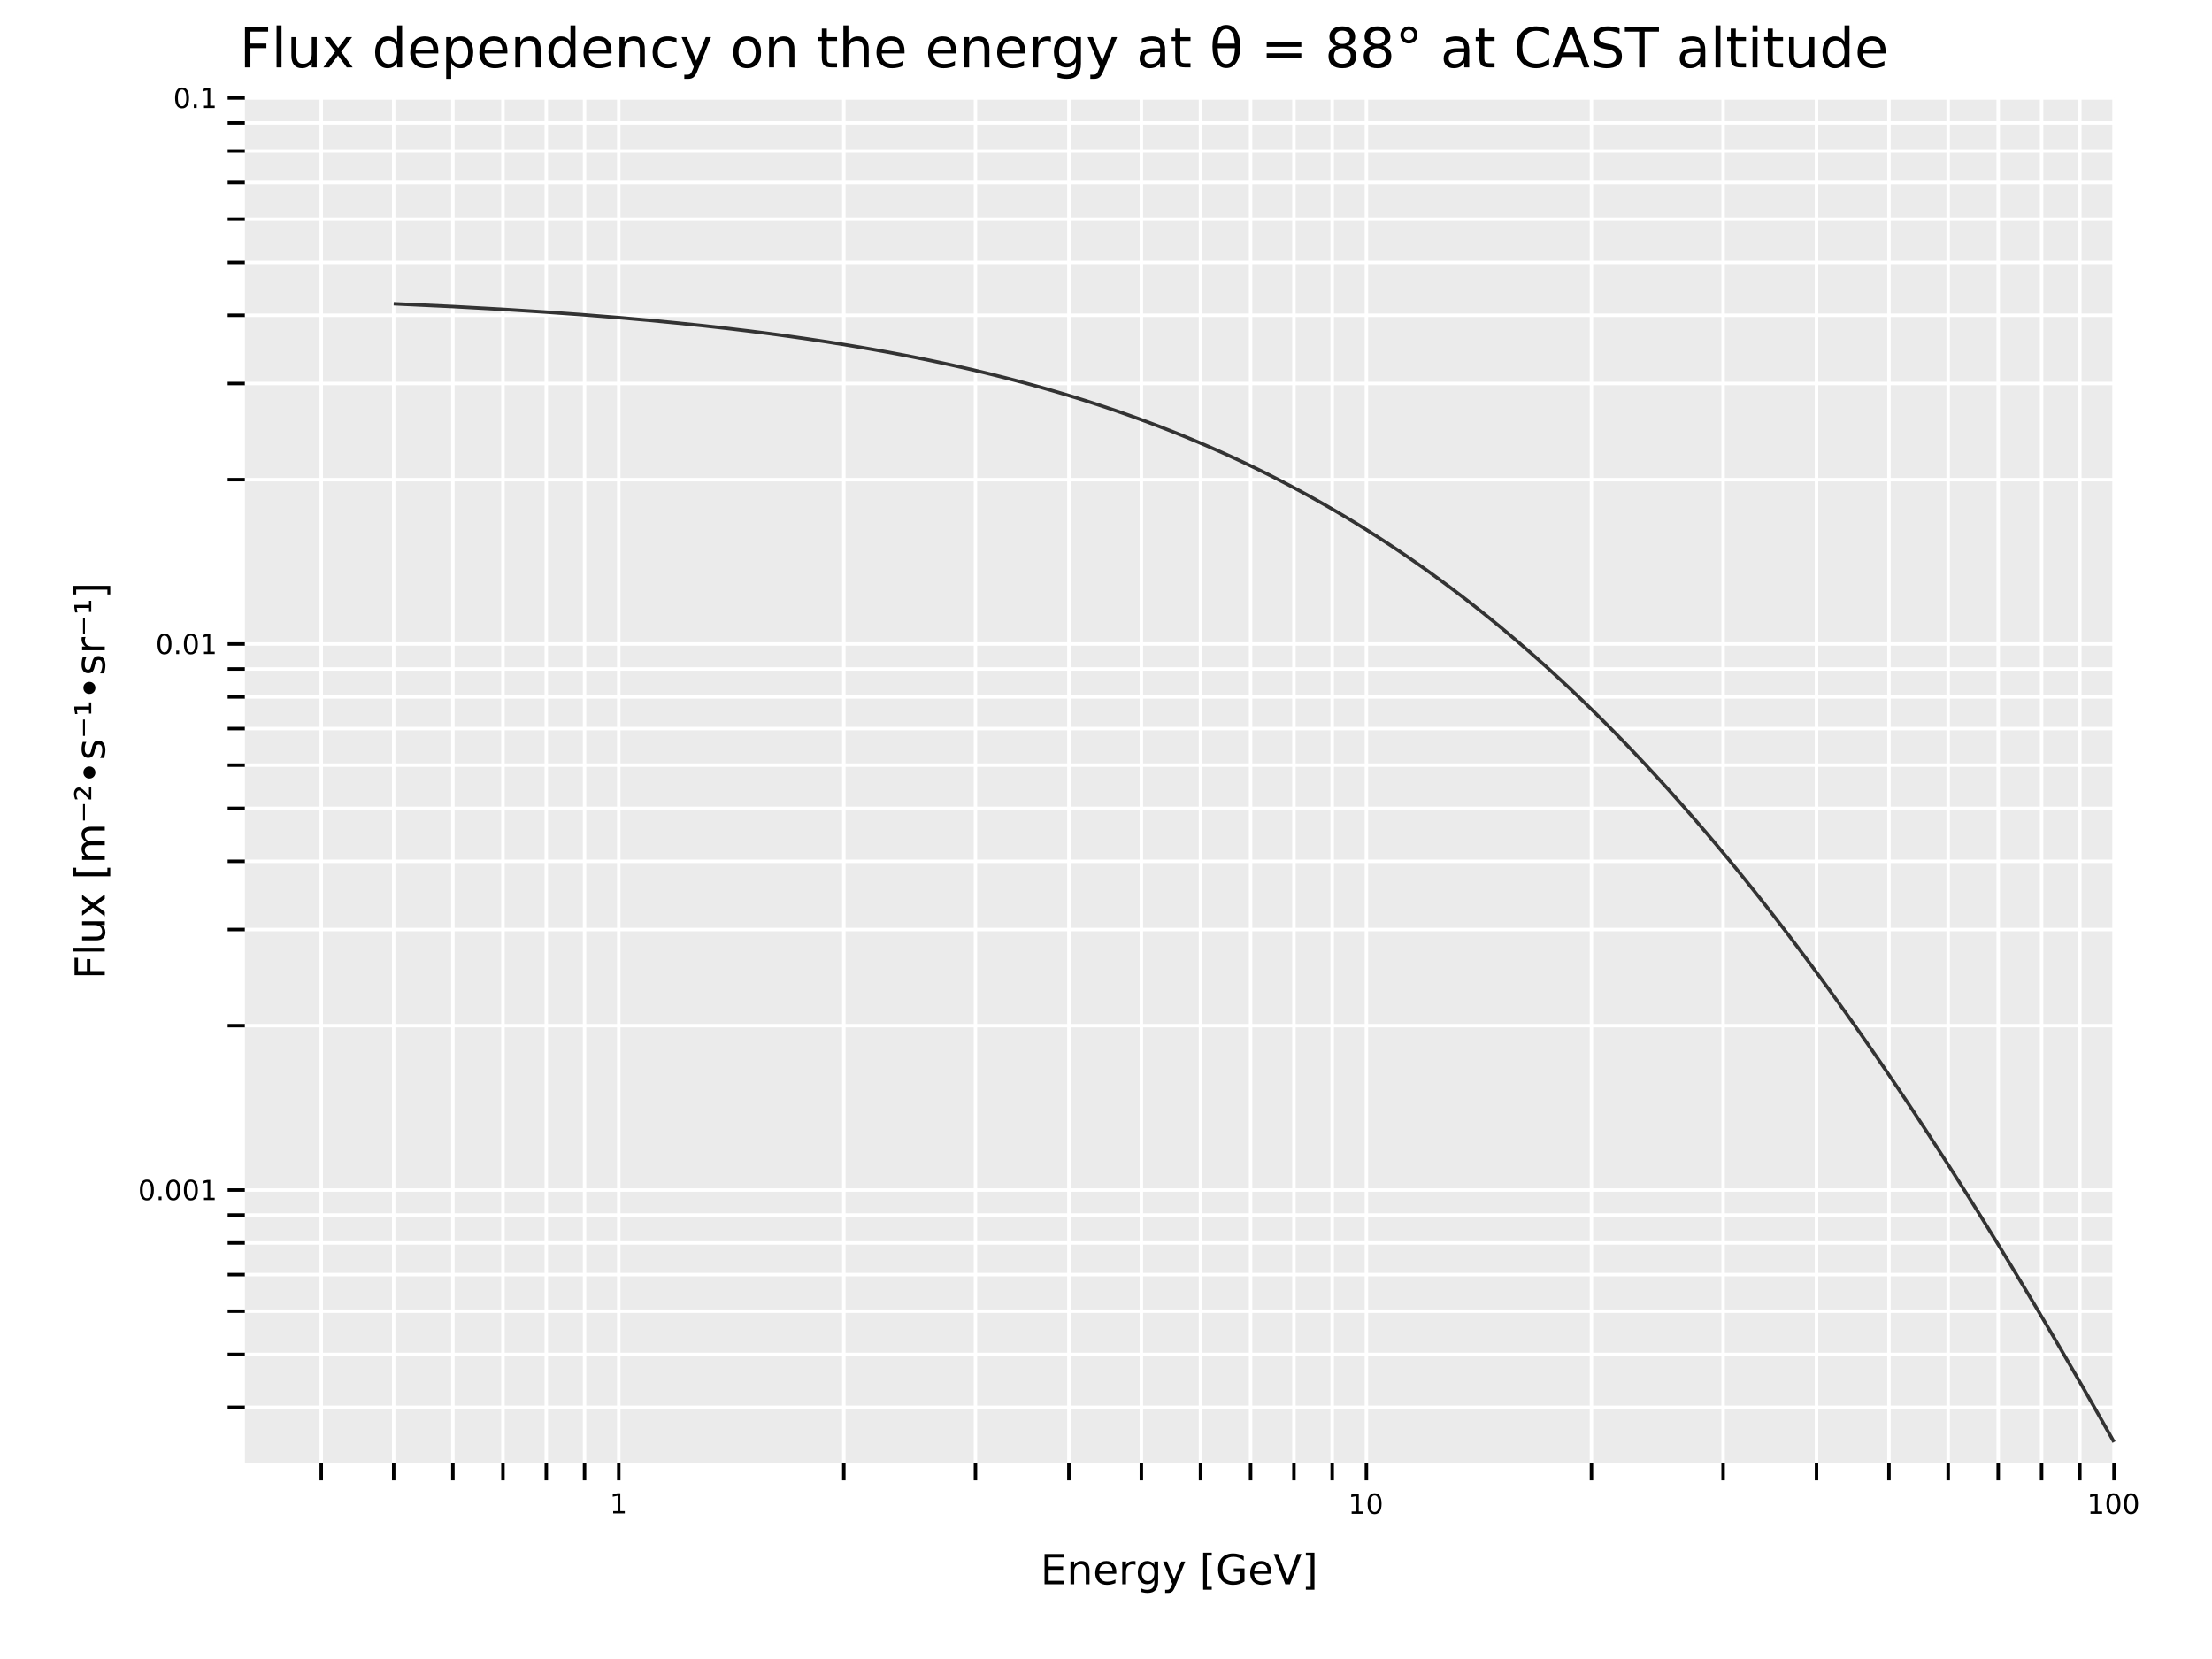 <?xml version="1.0" encoding="UTF-8" standalone="no"?>
<svg
   width="640pt"
   height="480pt"
   viewBox="0 0 640 480"
   version="1.1"
   id="svg253"
   sodipodi:docname="flux_at_cast_88_deg.pdf"
   xmlns:inkscape="http://www.inkscape.org/namespaces/inkscape"
   xmlns:sodipodi="http://sodipodi.sourceforge.net/DTD/sodipodi-0.dtd"
   xmlns:xlink="http://www.w3.org/1999/xlink"
   xmlns="http://www.w3.org/2000/svg"
   xmlns:svg="http://www.w3.org/2000/svg">
  <sodipodi:namedview
     id="namedview253"
     pagecolor="#ffffff"
     bordercolor="#666666"
     borderopacity="1.0"
     inkscape:showpageshadow="2"
     inkscape:pageopacity="0.0"
     inkscape:pagecheckerboard="0"
     inkscape:deskcolor="#d1d1d1"
     inkscape:document-units="pt" />
  <defs
     id="defs51">
    <g
       id="g51">
      <g
         id="glyph-0-0">
        <path
           d="M 1.578 -11.672 L 8.281 -11.672 L 8.281 -10.344 L 3.156 -10.344 L 3.156 -6.906 L 7.781 -6.906 L 7.781 -5.578 L 3.156 -5.578 L 3.156 0 L 1.578 0 Z M 1.578 -11.672 "
           id="path1" />
      </g>
      <g
         id="glyph-0-1">
        <path
           d="M 1.516 -12.156 L 2.953 -12.156 L 2.953 0 L 1.516 0 Z M 1.516 -12.156 "
           id="path2" />
      </g>
      <g
         id="glyph-0-2">
        <path
           d="M 1.359 -3.453 L 1.359 -8.75 L 2.797 -8.75 L 2.797 -3.516 C 2.797 -2.68 2.957 -2.055 3.281 -1.641 C 3.602 -1.234 4.086 -1.031 4.734 -1.031 C 5.516 -1.031 6.129 -1.273 6.578 -1.766 C 7.023 -2.266 7.25 -2.941 7.25 -3.797 L 7.25 -8.75 L 8.688 -8.75 L 8.688 0 L 7.25 0 L 7.25 -1.344 C 6.906 -0.812 6.5 -0.414 6.031 -0.156 C 5.57 0.102 5.039 0.234 4.438 0.234 C 3.426 0.234 2.66 -0.078 2.141 -0.703 C 1.617 -1.336 1.359 -2.254 1.359 -3.453 Z M 4.984 -8.969 Z M 4.984 -8.969 "
           id="path3" />
      </g>
      <g
         id="glyph-0-3">
        <path
           d="M 8.781 -8.75 L 5.625 -4.5 L 8.953 0 L 7.25 0 L 4.703 -3.438 L 2.156 0 L 0.469 0 L 3.859 -4.578 L 0.75 -8.75 L 2.453 -8.75 L 4.766 -5.641 L 7.094 -8.75 Z M 8.781 -8.75 "
           id="path4" />
      </g>
      <g
         id="glyph-0-4" />
      <g
         id="glyph-0-5">
        <path
           d="M 7.266 -7.422 L 7.266 -12.156 L 8.703 -12.156 L 8.703 0 L 7.266 0 L 7.266 -1.312 C 6.961 -0.789 6.582 -0.398 6.125 -0.141 C 5.664 0.109 5.113 0.234 4.469 0.234 C 3.406 0.234 2.539 -0.188 1.875 -1.031 C 1.219 -1.883 0.891 -3 0.891 -4.375 C 0.891 -5.75 1.219 -6.859 1.875 -7.703 C 2.539 -8.547 3.406 -8.969 4.469 -8.969 C 5.113 -8.969 5.664 -8.836 6.125 -8.578 C 6.582 -8.328 6.961 -7.941 7.266 -7.422 Z M 2.375 -4.375 C 2.375 -3.312 2.586 -2.477 3.016 -1.875 C 3.453 -1.281 4.051 -0.984 4.812 -0.984 C 5.57 -0.984 6.172 -1.281 6.609 -1.875 C 7.047 -2.477 7.266 -3.312 7.266 -4.375 C 7.266 -5.426 7.047 -6.254 6.609 -6.859 C 6.172 -7.461 5.57 -7.766 4.812 -7.766 C 4.051 -7.766 3.453 -7.461 3.016 -6.859 C 2.586 -6.254 2.375 -5.426 2.375 -4.375 Z M 2.375 -4.375 "
           id="path5" />
      </g>
      <g
         id="glyph-0-6">
        <path
           d="M 9 -4.734 L 9 -4.031 L 2.391 -4.031 C 2.453 -3.039 2.75 -2.285 3.281 -1.766 C 3.812 -1.254 4.555 -1 5.516 -1 C 6.066 -1 6.598 -1.066 7.109 -1.203 C 7.629 -1.336 8.145 -1.539 8.656 -1.812 L 8.656 -0.453 C 8.145 -0.234 7.617 -0.066 7.078 0.047 C 6.535 0.172 5.984 0.234 5.422 0.234 C 4.023 0.234 2.922 -0.172 2.109 -0.984 C 1.297 -1.805 0.891 -2.91 0.891 -4.297 C 0.891 -5.723 1.273 -6.859 2.047 -7.703 C 2.816 -8.547 3.859 -8.969 5.172 -8.969 C 6.348 -8.969 7.281 -8.586 7.969 -7.828 C 8.656 -7.066 9 -6.035 9 -4.734 Z M 7.562 -5.156 C 7.551 -5.945 7.328 -6.578 6.891 -7.047 C 6.461 -7.516 5.895 -7.75 5.188 -7.75 C 4.383 -7.75 3.742 -7.52 3.266 -7.062 C 2.785 -6.613 2.508 -5.977 2.438 -5.156 Z M 7.562 -5.156 "
           id="path6" />
      </g>
      <g
         id="glyph-0-7">
        <path
           d="M 2.906 -1.312 L 2.906 3.328 L 1.453 3.328 L 1.453 -8.75 L 2.906 -8.75 L 2.906 -7.422 C 3.207 -7.941 3.586 -8.328 4.047 -8.578 C 4.504 -8.836 5.055 -8.969 5.703 -8.969 C 6.766 -8.969 7.625 -8.547 8.281 -7.703 C 8.945 -6.859 9.281 -5.75 9.281 -4.375 C 9.281 -3 8.945 -1.883 8.281 -1.031 C 7.625 -0.188 6.766 0.234 5.703 0.234 C 5.055 0.234 4.504 0.109 4.047 -0.141 C 3.586 -0.398 3.207 -0.789 2.906 -1.312 Z M 7.797 -4.375 C 7.797 -5.426 7.578 -6.254 7.141 -6.859 C 6.703 -7.461 6.102 -7.766 5.344 -7.766 C 4.582 -7.766 3.984 -7.461 3.547 -6.859 C 3.117 -6.254 2.906 -5.426 2.906 -4.375 C 2.906 -3.312 3.117 -2.477 3.547 -1.875 C 3.984 -1.281 4.582 -0.984 5.344 -0.984 C 6.102 -0.984 6.703 -1.281 7.141 -1.875 C 7.578 -2.477 7.797 -3.312 7.797 -4.375 Z M 7.797 -4.375 "
           id="path7" />
      </g>
      <g
         id="glyph-0-8">
        <path
           d="M 8.781 -5.281 L 8.781 0 L 7.344 0 L 7.344 -5.234 C 7.344 -6.066 7.18 -6.688 6.859 -7.094 C 6.535 -7.508 6.051 -7.719 5.406 -7.719 C 4.633 -7.719 4.023 -7.469 3.578 -6.969 C 3.129 -6.477 2.906 -5.805 2.906 -4.953 L 2.906 0 L 1.453 0 L 1.453 -8.75 L 2.906 -8.75 L 2.906 -7.391 C 3.25 -7.922 3.648 -8.316 4.109 -8.578 C 4.578 -8.836 5.117 -8.969 5.734 -8.969 C 6.734 -8.969 7.488 -8.656 8 -8.031 C 8.52 -7.406 8.781 -6.488 8.781 -5.281 Z M 8.781 -5.281 "
           id="path8" />
      </g>
      <g
         id="glyph-0-9">
        <path
           d="M 7.812 -8.422 L 7.812 -7.078 C 7.406 -7.297 6.992 -7.461 6.578 -7.578 C 6.172 -7.691 5.758 -7.75 5.344 -7.75 C 4.414 -7.75 3.691 -7.453 3.172 -6.859 C 2.66 -6.266 2.406 -5.438 2.406 -4.375 C 2.406 -3.301 2.66 -2.469 3.172 -1.875 C 3.691 -1.289 4.414 -1 5.344 -1 C 5.758 -1 6.172 -1.051 6.578 -1.156 C 6.992 -1.27 7.406 -1.441 7.812 -1.672 L 7.812 -0.344 C 7.406 -0.156 6.988 -0.016 6.562 0.078 C 6.133 0.18 5.676 0.234 5.188 0.234 C 3.875 0.234 2.828 -0.18 2.047 -1.016 C 1.273 -1.848 0.891 -2.969 0.891 -4.375 C 0.891 -5.801 1.281 -6.922 2.062 -7.734 C 2.844 -8.555 3.914 -8.969 5.281 -8.969 C 5.727 -8.969 6.16 -8.922 6.578 -8.828 C 7.004 -8.734 7.414 -8.598 7.812 -8.422 Z M 7.812 -8.422 "
           id="path9" />
      </g>
      <g
         id="glyph-0-10">
        <path
           d="M 5.156 0.812 C 4.75 1.852 4.352 2.531 3.969 2.844 C 3.582 3.164 3.066 3.328 2.422 3.328 L 1.266 3.328 L 1.266 2.125 L 2.109 2.125 C 2.504 2.125 2.812 2.031 3.031 1.844 C 3.25 1.656 3.492 1.211 3.766 0.516 L 4.016 -0.141 L 0.484 -8.75 L 2 -8.75 L 4.734 -1.906 L 7.469 -8.75 L 9 -8.75 Z M 5.156 0.812 "
           id="path10" />
      </g>
      <g
         id="glyph-0-11">
        <path
           d="M 4.906 -7.75 C 4.133 -7.75 3.523 -7.445 3.078 -6.844 C 2.629 -6.238 2.406 -5.414 2.406 -4.375 C 2.406 -3.32 2.625 -2.492 3.062 -1.891 C 3.508 -1.297 4.125 -1 4.906 -1 C 5.664 -1 6.27 -1.301 6.719 -1.906 C 7.164 -2.508 7.391 -3.332 7.391 -4.375 C 7.391 -5.406 7.164 -6.223 6.719 -6.828 C 6.27 -7.441 5.664 -7.75 4.906 -7.75 Z M 4.906 -8.969 C 6.156 -8.969 7.133 -8.562 7.844 -7.75 C 8.562 -6.938 8.922 -5.812 8.922 -4.375 C 8.922 -2.938 8.562 -1.805 7.844 -0.984 C 7.133 -0.172 6.156 0.234 4.906 0.234 C 3.645 0.234 2.66 -0.172 1.953 -0.984 C 1.242 -1.805 0.891 -2.938 0.891 -4.375 C 0.891 -5.812 1.242 -6.938 1.953 -7.75 C 2.66 -8.562 3.645 -8.969 4.906 -8.969 Z M 4.906 -8.969 "
           id="path11" />
      </g>
      <g
         id="glyph-0-12">
        <path
           d="M 2.938 -11.234 L 2.938 -8.75 L 5.891 -8.75 L 5.891 -7.641 L 2.938 -7.641 L 2.938 -2.891 C 2.938 -2.172 3.031 -1.707 3.219 -1.5 C 3.414 -1.301 3.816 -1.203 4.422 -1.203 L 5.891 -1.203 L 5.891 0 L 4.422 0 C 3.305 0 2.535 -0.207 2.109 -0.625 C 1.691 -1.039 1.484 -1.797 1.484 -2.891 L 1.484 -7.641 L 0.438 -7.641 L 0.438 -8.75 L 1.484 -8.75 L 1.484 -11.234 Z M 2.938 -11.234 "
           id="path12" />
      </g>
      <g
         id="glyph-0-13">
        <path
           d="M 8.781 -5.281 L 8.781 0 L 7.344 0 L 7.344 -5.234 C 7.344 -6.066 7.18 -6.688 6.859 -7.094 C 6.535 -7.508 6.051 -7.719 5.406 -7.719 C 4.633 -7.719 4.023 -7.469 3.578 -6.969 C 3.129 -6.477 2.906 -5.805 2.906 -4.953 L 2.906 0 L 1.453 0 L 1.453 -12.156 L 2.906 -12.156 L 2.906 -7.391 C 3.25 -7.922 3.648 -8.316 4.109 -8.578 C 4.578 -8.836 5.117 -8.969 5.734 -8.969 C 6.734 -8.969 7.488 -8.656 8 -8.031 C 8.52 -7.406 8.781 -6.488 8.781 -5.281 Z M 8.781 -5.281 "
           id="path13" />
      </g>
      <g
         id="glyph-0-14">
        <path
           d="M 6.578 -7.406 C 6.422 -7.5 6.242 -7.566 6.047 -7.609 C 5.859 -7.66 5.648 -7.688 5.422 -7.688 C 4.609 -7.688 3.984 -7.422 3.547 -6.891 C 3.117 -6.359 2.906 -5.598 2.906 -4.609 L 2.906 0 L 1.453 0 L 1.453 -8.75 L 2.906 -8.75 L 2.906 -7.391 C 3.207 -7.922 3.598 -8.316 4.078 -8.578 C 4.566 -8.836 5.156 -8.969 5.844 -8.969 C 5.945 -8.969 6.055 -8.957 6.172 -8.938 C 6.297 -8.926 6.43 -8.91 6.578 -8.891 Z M 6.578 -7.406 "
           id="path14" />
      </g>
      <g
         id="glyph-0-15">
        <path
           d="M 7.266 -4.484 C 7.266 -5.523 7.051 -6.332 6.625 -6.906 C 6.195 -7.477 5.594 -7.766 4.812 -7.766 C 4.039 -7.766 3.441 -7.477 3.016 -6.906 C 2.586 -6.332 2.375 -5.523 2.375 -4.484 C 2.375 -3.441 2.586 -2.633 3.016 -2.062 C 3.441 -1.488 4.039 -1.203 4.812 -1.203 C 5.594 -1.203 6.195 -1.488 6.625 -2.062 C 7.051 -2.633 7.266 -3.441 7.266 -4.484 Z M 8.703 -1.094 C 8.703 0.406 8.367 1.516 7.703 2.234 C 7.047 2.961 6.035 3.328 4.672 3.328 C 4.172 3.328 3.695 3.289 3.25 3.219 C 2.801 3.145 2.363 3.031 1.938 2.875 L 1.938 1.469 C 2.363 1.695 2.781 1.863 3.188 1.969 C 3.602 2.082 4.023 2.141 4.453 2.141 C 5.391 2.141 6.094 1.895 6.562 1.406 C 7.031 0.914 7.266 0.172 7.266 -0.828 L 7.266 -1.547 C 6.973 -1.023 6.594 -0.633 6.125 -0.375 C 5.664 -0.125 5.113 0 4.469 0 C 3.395 0 2.531 -0.406 1.875 -1.219 C 1.219 -2.039 0.891 -3.129 0.891 -4.484 C 0.891 -5.836 1.219 -6.922 1.875 -7.734 C 2.531 -8.555 3.395 -8.969 4.469 -8.969 C 5.113 -8.969 5.664 -8.836 6.125 -8.578 C 6.594 -8.328 6.973 -7.941 7.266 -7.422 L 7.266 -8.75 L 8.703 -8.75 Z M 8.703 -1.094 "
           id="path15" />
      </g>
      <g
         id="glyph-0-16">
        <path
           d="M 5.484 -4.406 C 4.328 -4.406 3.523 -4.27 3.078 -4 C 2.629 -3.738 2.406 -3.285 2.406 -2.641 C 2.406 -2.129 2.57 -1.723 2.906 -1.422 C 3.238 -1.129 3.695 -0.984 4.281 -0.984 C 5.07 -0.984 5.707 -1.266 6.188 -1.828 C 6.676 -2.391 6.922 -3.141 6.922 -4.078 L 6.922 -4.406 Z M 8.359 -5 L 8.359 0 L 6.922 0 L 6.922 -1.328 C 6.586 -0.797 6.176 -0.398 5.688 -0.141 C 5.195 0.109 4.598 0.234 3.891 0.234 C 2.992 0.234 2.281 -0.016 1.75 -0.516 C 1.227 -1.023 0.969 -1.703 0.969 -2.547 C 0.969 -3.535 1.297 -4.281 1.953 -4.781 C 2.609 -5.281 3.594 -5.531 4.906 -5.531 L 6.922 -5.531 L 6.922 -5.672 C 6.922 -6.328 6.703 -6.836 6.266 -7.203 C 5.828 -7.566 5.219 -7.75 4.438 -7.75 C 3.938 -7.75 3.445 -7.688 2.969 -7.562 C 2.5 -7.445 2.047 -7.27 1.609 -7.031 L 1.609 -8.359 C 2.129 -8.555 2.633 -8.707 3.125 -8.812 C 3.625 -8.914 4.109 -8.969 4.578 -8.969 C 5.848 -8.969 6.797 -8.641 7.422 -7.984 C 8.047 -7.328 8.359 -6.332 8.359 -5 Z M 8.359 -5 "
           id="path16" />
      </g>
      <g
         id="glyph-0-17">
        <path
           d="M 1.703 -7.266 L 11.719 -7.266 L 11.719 -5.953 L 1.703 -5.953 Z M 1.703 -4.078 L 11.719 -4.078 L 11.719 -2.75 L 1.703 -2.75 Z M 1.703 -4.078 "
           id="path17" />
      </g>
      <g
         id="glyph-0-18">
        <path
           d="M 5.094 -5.547 C 4.344 -5.547 3.75 -5.344 3.312 -4.938 C 2.883 -4.539 2.672 -3.988 2.672 -3.281 C 2.672 -2.582 2.883 -2.031 3.312 -1.625 C 3.75 -1.227 4.344 -1.031 5.094 -1.031 C 5.844 -1.031 6.43 -1.227 6.859 -1.625 C 7.297 -2.031 7.516 -2.582 7.516 -3.281 C 7.516 -3.988 7.297 -4.539 6.859 -4.938 C 6.43 -5.344 5.844 -5.547 5.094 -5.547 Z M 3.516 -6.219 C 2.836 -6.383 2.305 -6.695 1.922 -7.156 C 1.547 -7.625 1.359 -8.191 1.359 -8.859 C 1.359 -9.785 1.691 -10.52 2.359 -11.062 C 3.023 -11.602 3.938 -11.875 5.094 -11.875 C 6.25 -11.875 7.156 -11.602 7.812 -11.062 C 8.477 -10.52 8.812 -9.785 8.812 -8.859 C 8.812 -8.191 8.625 -7.625 8.25 -7.156 C 7.875 -6.695 7.348 -6.383 6.672 -6.219 C 7.43 -6.039 8.023 -5.691 8.453 -5.172 C 8.879 -4.66 9.094 -4.031 9.094 -3.281 C 9.094 -2.156 8.742 -1.285 8.047 -0.672 C 7.359 -0.066 6.375 0.234 5.094 0.234 C 3.801 0.234 2.812 -0.066 2.125 -0.672 C 1.438 -1.285 1.094 -2.156 1.094 -3.281 C 1.094 -4.031 1.305 -4.66 1.734 -5.172 C 2.16 -5.691 2.754 -6.039 3.516 -6.219 Z M 2.938 -8.703 C 2.938 -8.098 3.125 -7.625 3.5 -7.281 C 3.875 -6.945 4.406 -6.781 5.094 -6.781 C 5.77 -6.781 6.297 -6.945 6.672 -7.281 C 7.055 -7.625 7.25 -8.098 7.25 -8.703 C 7.25 -9.305 7.055 -9.773 6.672 -10.109 C 6.297 -10.453 5.77 -10.625 5.094 -10.625 C 4.406 -10.625 3.875 -10.453 3.5 -10.109 C 3.125 -9.773 2.938 -9.305 2.938 -8.703 Z M 2.938 -8.703 "
           id="path18" />
      </g>
      <g
         id="glyph-0-19">
        <path
           d="M 4 -10.875 C 3.582 -10.875 3.227 -10.727 2.938 -10.438 C 2.656 -10.145 2.516 -9.789 2.516 -9.375 C 2.516 -8.969 2.656 -8.617 2.938 -8.328 C 3.227 -8.047 3.582 -7.906 4 -7.906 C 4.414 -7.906 4.766 -8.047 5.047 -8.328 C 5.336 -8.617 5.484 -8.969 5.484 -9.375 C 5.484 -9.789 5.336 -10.145 5.047 -10.438 C 4.766 -10.727 4.414 -10.875 4 -10.875 Z M 4 -11.875 C 4.332 -11.875 4.648 -11.812 4.953 -11.688 C 5.266 -11.562 5.535 -11.379 5.766 -11.141 C 6.004 -10.898 6.18 -10.629 6.297 -10.328 C 6.422 -10.035 6.484 -9.719 6.484 -9.375 C 6.484 -8.688 6.238 -8.102 5.75 -7.625 C 5.27 -7.156 4.68 -6.922 3.984 -6.922 C 3.285 -6.922 2.703 -7.156 2.234 -7.625 C 1.766 -8.094 1.531 -8.676 1.531 -9.375 C 1.531 -10.07 1.77 -10.66 2.25 -11.141 C 2.727 -11.629 3.312 -11.875 4 -11.875 Z M 4 -11.875 "
           id="path19" />
      </g>
      <g
         id="glyph-0-20">
        <path
           d="M 10.312 -10.766 L 10.312 -9.109 C 9.781 -9.598 9.211 -9.961 8.609 -10.203 C 8.004 -10.453 7.363 -10.578 6.688 -10.578 C 5.352 -10.578 4.332 -10.172 3.625 -9.359 C 2.914 -8.547 2.562 -7.367 2.562 -5.828 C 2.562 -4.285 2.914 -3.109 3.625 -2.297 C 4.332 -1.484 5.352 -1.078 6.688 -1.078 C 7.363 -1.078 8.004 -1.195 8.609 -1.438 C 9.211 -1.688 9.781 -2.055 10.312 -2.547 L 10.312 -0.906 C 9.758 -0.531 9.172 -0.242 8.547 -0.047 C 7.93 0.141 7.281 0.234 6.594 0.234 C 4.832 0.234 3.441 -0.305 2.422 -1.391 C 1.41 -2.473 0.906 -3.953 0.906 -5.828 C 0.906 -7.703 1.41 -9.176 2.422 -10.25 C 3.441 -11.332 4.832 -11.875 6.594 -11.875 C 7.289 -11.875 7.945 -11.781 8.562 -11.594 C 9.188 -11.414 9.77 -11.141 10.312 -10.766 Z M 10.312 -10.766 "
           id="path20" />
      </g>
      <g
         id="glyph-0-21">
        <path
           d="M 5.469 -10.109 L 3.328 -4.312 L 7.625 -4.312 Z M 4.578 -11.672 L 6.375 -11.672 L 10.812 0 L 9.172 0 L 8.109 -3 L 2.859 -3 L 1.797 0 L 0.125 0 Z M 4.578 -11.672 "
           id="path21" />
      </g>
      <g
         id="glyph-0-22">
        <path
           d="M 8.562 -11.281 L 8.562 -9.75 C 7.969 -10.031 7.406 -10.238 6.875 -10.375 C 6.344 -10.52 5.828 -10.594 5.328 -10.594 C 4.473 -10.594 3.812 -10.426 3.344 -10.094 C 2.875 -9.758 2.641 -9.285 2.641 -8.672 C 2.641 -8.16 2.797 -7.77 3.109 -7.5 C 3.422 -7.238 4.008 -7.031 4.875 -6.875 L 5.828 -6.672 C 7.004 -6.453 7.867 -6.055 8.422 -5.484 C 8.984 -4.922 9.266 -4.164 9.266 -3.219 C 9.266 -2.094 8.883 -1.234 8.125 -0.641 C 7.375 -0.055 6.266 0.234 4.797 0.234 C 4.242 0.234 3.656 0.164 3.031 0.031 C 2.414 -0.094 1.773 -0.273 1.109 -0.516 L 1.109 -2.141 C 1.742 -1.785 2.367 -1.516 2.984 -1.328 C 3.598 -1.148 4.203 -1.062 4.797 -1.062 C 5.703 -1.062 6.398 -1.238 6.891 -1.594 C 7.379 -1.945 7.625 -2.453 7.625 -3.109 C 7.625 -3.68 7.445 -4.129 7.094 -4.453 C 6.738 -4.773 6.16 -5.016 5.359 -5.172 L 4.406 -5.359 C 3.227 -5.598 2.375 -5.969 1.844 -6.469 C 1.32 -6.969 1.062 -7.66 1.062 -8.547 C 1.062 -9.578 1.422 -10.391 2.141 -10.984 C 2.867 -11.578 3.875 -11.875 5.156 -11.875 C 5.695 -11.875 6.25 -11.82 6.812 -11.719 C 7.383 -11.625 7.969 -11.477 8.562 -11.281 Z M 8.562 -11.281 "
           id="path22" />
      </g>
      <g
         id="glyph-0-23">
        <path
           d="M -0.047 -11.672 L 9.828 -11.672 L 9.828 -10.344 L 5.688 -10.344 L 5.688 0 L 4.094 0 L 4.094 -10.344 L -0.047 -10.344 Z M -0.047 -11.672 "
           id="path23" />
      </g>
      <g
         id="glyph-0-24">
        <path
           d="M 1.516 -8.75 L 2.953 -8.75 L 2.953 0 L 1.516 0 Z M 1.516 -12.156 L 2.953 -12.156 L 2.953 -10.344 L 1.516 -10.344 Z M 1.516 -12.156 "
           id="path24" />
      </g>
      <g
         id="glyph-1-0">
        <path
           d="M 7.391 -5.547 L 2.406 -5.547 C 2.488 -3.992 2.707 -2.883 3.062 -2.219 C 3.508 -1.406 4.125 -1 4.906 -1 C 5.688 -1 6.289 -1.41 6.719 -2.234 C 7.102 -2.953 7.328 -4.055 7.391 -5.547 Z M 7.359 -6.875 C 7.211 -8.352 7 -9.352 6.719 -9.875 C 6.27 -10.695 5.664 -11.109 4.906 -11.109 C 4.102 -11.109 3.492 -10.703 3.078 -9.891 C 2.742 -9.234 2.523 -8.227 2.422 -6.875 Z M 4.906 -12.281 C 6.156 -12.281 7.133 -11.727 7.844 -10.625 C 8.562 -9.531 8.922 -8.008 8.922 -6.062 C 8.922 -4.113 8.562 -2.586 7.844 -1.484 C 7.133 -0.367 6.156 0.188 4.906 0.188 C 3.645 0.188 2.66 -0.367 1.953 -1.484 C 1.242 -2.586 0.891 -4.113 0.891 -6.062 C 0.891 -8.008 1.242 -9.531 1.953 -10.625 C 2.66 -11.727 3.645 -12.281 4.906 -12.281 Z M 4.906 -12.281 "
           id="path25" />
      </g>
      <g
         id="glyph-2-0">
        <path
           d="M 1 -0.672 L 2.281 -0.672 L 2.281 -5.109 L 0.875 -4.828 L 0.875 -5.547 L 2.281 -5.828 L 3.062 -5.828 L 3.062 -0.672 L 4.359 -0.672 L 4.359 0 L 1 0 Z M 1 -0.672 "
           id="path26" />
      </g>
      <g
         id="glyph-2-1">
        <path
           d="M 2.547 -5.312 C 2.141 -5.312 1.832 -5.109 1.625 -4.703 C 1.426 -4.305 1.328 -3.707 1.328 -2.906 C 1.328 -2.113 1.426 -1.516 1.625 -1.109 C 1.832 -0.711 2.141 -0.516 2.547 -0.516 C 2.953 -0.516 3.254 -0.711 3.453 -1.109 C 3.66 -1.516 3.766 -2.113 3.766 -2.906 C 3.766 -3.707 3.66 -4.305 3.453 -4.703 C 3.254 -5.109 2.953 -5.312 2.547 -5.312 Z M 2.547 -5.938 C 3.203 -5.938 3.703 -5.676 4.047 -5.156 C 4.391 -4.645 4.562 -3.895 4.562 -2.906 C 4.562 -1.926 4.391 -1.176 4.047 -0.656 C 3.703 -0.145 3.203 0.109 2.547 0.109 C 1.891 0.109 1.391 -0.145 1.047 -0.656 C 0.703 -1.176 0.531 -1.926 0.531 -2.906 C 0.531 -3.895 0.703 -4.645 1.047 -5.156 C 1.391 -5.676 1.891 -5.938 2.547 -5.938 Z M 2.547 -5.938 "
           id="path27" />
      </g>
      <g
         id="glyph-2-2">
        <path
           d="M 0.859 -1 L 1.688 -1 L 1.688 0 L 0.859 0 Z M 0.859 -1 "
           id="path28" />
      </g>
      <g
         id="glyph-3-0">
        <path
           d="M 1.172 -8.75 L 6.703 -8.75 L 6.703 -7.75 L 2.359 -7.75 L 2.359 -5.156 L 6.531 -5.156 L 6.531 -4.172 L 2.359 -4.172 L 2.359 -1 L 6.812 -1 L 6.812 0 L 1.172 0 Z M 1.172 -8.75 "
           id="path29" />
      </g>
      <g
         id="glyph-3-1">
        <path
           d="M 6.594 -3.969 L 6.594 0 L 5.516 0 L 5.516 -3.922 C 5.516 -4.547 5.391 -5.008 5.141 -5.312 C 4.898 -5.625 4.539 -5.781 4.062 -5.781 C 3.477 -5.781 3.016 -5.594 2.672 -5.219 C 2.336 -4.852 2.172 -4.348 2.172 -3.703 L 2.172 0 L 1.094 0 L 1.094 -6.562 L 2.172 -6.562 L 2.172 -5.547 C 2.43 -5.941 2.734 -6.234 3.078 -6.422 C 3.43 -6.617 3.836 -6.719 4.297 -6.719 C 5.047 -6.719 5.613 -6.484 6 -6.016 C 6.395 -5.555 6.594 -4.875 6.594 -3.969 Z M 6.594 -3.969 "
           id="path30" />
      </g>
      <g
         id="glyph-3-2">
        <path
           d="M 6.75 -3.547 L 6.75 -3.031 L 1.781 -3.031 C 1.832 -2.281 2.055 -1.711 2.453 -1.328 C 2.859 -0.941 3.414 -0.75 4.125 -0.75 C 4.539 -0.75 4.941 -0.797 5.328 -0.891 C 5.723 -0.992 6.113 -1.148 6.5 -1.359 L 6.5 -0.328 C 6.102 -0.172 5.703 -0.051 5.297 0.031 C 4.891 0.125 4.477 0.172 4.062 0.172 C 3.02 0.172 2.191 -0.129 1.578 -0.734 C 0.961 -1.348 0.656 -2.176 0.656 -3.219 C 0.656 -4.289 0.945 -5.141 1.531 -5.766 C 2.113 -6.398 2.895 -6.719 3.875 -6.719 C 4.758 -6.719 5.457 -6.43 5.969 -5.859 C 6.488 -5.297 6.75 -4.523 6.75 -3.547 Z M 5.672 -3.875 C 5.66 -4.457 5.492 -4.926 5.172 -5.281 C 4.848 -5.633 4.422 -5.812 3.891 -5.812 C 3.285 -5.812 2.801 -5.641 2.438 -5.297 C 2.082 -4.953 1.879 -4.473 1.828 -3.859 Z M 5.672 -3.875 "
           id="path31" />
      </g>
      <g
         id="glyph-3-3">
        <path
           d="M 4.938 -5.562 C 4.812 -5.625 4.676 -5.672 4.531 -5.703 C 4.395 -5.742 4.238 -5.766 4.062 -5.766 C 3.457 -5.766 2.988 -5.566 2.656 -5.172 C 2.332 -4.773 2.172 -4.203 2.172 -3.453 L 2.172 0 L 1.094 0 L 1.094 -6.562 L 2.172 -6.562 L 2.172 -5.547 C 2.398 -5.941 2.695 -6.234 3.062 -6.422 C 3.426 -6.617 3.867 -6.719 4.391 -6.719 C 4.461 -6.719 4.539 -6.711 4.625 -6.703 C 4.719 -6.691 4.816 -6.676 4.922 -6.656 Z M 4.938 -5.562 "
           id="path32" />
      </g>
      <g
         id="glyph-3-4">
        <path
           d="M 5.453 -3.359 C 5.453 -4.141 5.289 -4.742 4.969 -5.172 C 4.645 -5.598 4.191 -5.812 3.609 -5.812 C 3.035 -5.812 2.586 -5.598 2.266 -5.172 C 1.941 -4.742 1.781 -4.141 1.781 -3.359 C 1.781 -2.578 1.941 -1.973 2.266 -1.547 C 2.586 -1.117 3.035 -0.906 3.609 -0.906 C 4.191 -0.906 4.645 -1.117 4.969 -1.547 C 5.289 -1.973 5.453 -2.578 5.453 -3.359 Z M 6.531 -0.812 C 6.531 0.301 6.281 1.129 5.781 1.672 C 5.289 2.223 4.531 2.5 3.5 2.5 C 3.125 2.5 2.766 2.469 2.422 2.406 C 2.086 2.352 1.766 2.27 1.453 2.156 L 1.453 1.109 C 1.766 1.273 2.078 1.398 2.391 1.484 C 2.703 1.566 3.016 1.609 3.328 1.609 C 4.035 1.609 4.566 1.422 4.922 1.047 C 5.273 0.68 5.453 0.125 5.453 -0.625 L 5.453 -1.156 C 5.223 -0.77 4.938 -0.477 4.594 -0.281 C 4.25 -0.094 3.832 0 3.344 0 C 2.539 0 1.891 -0.305 1.391 -0.922 C 0.898 -1.535 0.656 -2.348 0.656 -3.359 C 0.656 -4.367 0.898 -5.18 1.391 -5.797 C 1.891 -6.41 2.539 -6.719 3.344 -6.719 C 3.832 -6.719 4.25 -6.617 4.594 -6.422 C 4.938 -6.234 5.223 -5.945 5.453 -5.562 L 5.453 -6.562 L 6.531 -6.562 Z M 6.531 -0.812 "
           id="path33" />
      </g>
      <g
         id="glyph-3-5">
        <path
           d="M 3.859 0.609 C 3.555 1.391 3.258 1.898 2.969 2.141 C 2.676 2.379 2.289 2.5 1.812 2.5 L 0.953 2.5 L 0.953 1.594 L 1.578 1.594 C 1.879 1.594 2.109 1.52 2.266 1.375 C 2.43 1.238 2.613 0.91 2.812 0.391 L 3.016 -0.109 L 0.359 -6.562 L 1.5 -6.562 L 3.547 -1.438 L 5.609 -6.562 L 6.75 -6.562 Z M 3.859 0.609 "
           id="path34" />
      </g>
      <g
         id="glyph-3-6" />
      <g
         id="glyph-3-7">
        <path
           d="M 1.031 -9.125 L 3.516 -9.125 L 3.516 -8.281 L 2.109 -8.281 L 2.109 0.75 L 3.516 0.75 L 3.516 1.578 L 1.031 1.578 Z M 1.031 -9.125 "
           id="path35" />
      </g>
      <g
         id="glyph-3-8">
        <path
           d="M 7.141 -1.25 L 7.141 -3.594 L 5.203 -3.594 L 5.203 -4.578 L 8.312 -4.578 L 8.312 -0.812 C 7.852 -0.488 7.348 -0.242 6.797 -0.078 C 6.254 0.086 5.672 0.172 5.047 0.172 C 3.672 0.172 2.598 -0.227 1.828 -1.031 C 1.055 -1.832 0.672 -2.941 0.672 -4.359 C 0.672 -5.797 1.055 -6.91 1.828 -7.703 C 2.598 -8.504 3.672 -8.906 5.047 -8.906 C 5.609 -8.906 6.145 -8.832 6.656 -8.688 C 7.176 -8.551 7.656 -8.348 8.094 -8.078 L 8.094 -6.812 C 7.656 -7.188 7.188 -7.469 6.688 -7.656 C 6.195 -7.844 5.68 -7.938 5.141 -7.938 C 4.066 -7.938 3.258 -7.633 2.719 -7.031 C 2.188 -6.438 1.922 -5.547 1.922 -4.359 C 1.922 -3.18 2.188 -2.289 2.719 -1.688 C 3.258 -1.094 4.066 -0.797 5.141 -0.797 C 5.555 -0.797 5.926 -0.832 6.25 -0.906 C 6.582 -0.977 6.879 -1.094 7.141 -1.25 Z M 7.141 -1.25 "
           id="path36" />
      </g>
      <g
         id="glyph-3-9">
        <path
           d="M 3.438 0 L 0.094 -8.75 L 1.328 -8.75 L 4.109 -1.391 L 6.875 -8.75 L 8.109 -8.75 L 4.781 0 Z M 3.438 0 "
           id="path37" />
      </g>
      <g
         id="glyph-3-10">
        <path
           d="M 3.656 -9.125 L 3.656 1.578 L 1.172 1.578 L 1.172 0.75 L 2.562 0.75 L 2.562 -8.281 L 1.172 -8.281 L 1.172 -9.125 Z M 3.656 -9.125 "
           id="path38" />
      </g>
      <g
         id="glyph-4-0">
        <path
           d="M -8.75 -1.172 L -8.75 -6.203 L -7.75 -6.203 L -7.75 -2.359 L -5.172 -2.359 L -5.172 -5.828 L -4.172 -5.828 L -4.172 -2.359 L 0 -2.359 L 0 -1.172 Z M -8.75 -1.172 "
           id="path39" />
      </g>
      <g
         id="glyph-4-1">
        <path
           d="M -9.125 -1.125 L -9.125 -2.203 L 0 -2.203 L 0 -1.125 Z M -9.125 -1.125 "
           id="path40" />
      </g>
      <g
         id="glyph-4-2">
        <path
           d="M -2.594 -1.016 L -6.562 -1.016 L -6.562 -2.094 L -2.625 -2.094 C -2.008 -2.094 -1.547 -2.211 -1.234 -2.453 C -0.922 -2.703 -0.766 -3.066 -0.766 -3.547 C -0.766 -4.129 -0.945 -4.586 -1.312 -4.922 C -1.688 -5.266 -2.195 -5.438 -2.844 -5.438 L -6.562 -5.438 L -6.562 -6.516 L 0 -6.516 L 0 -5.438 L -1.016 -5.438 C -0.609 -5.176 -0.305 -4.875 -0.109 -4.531 C 0.078 -4.188 0.172 -3.785 0.172 -3.328 C 0.172 -2.566 -0.062 -1.988 -0.531 -1.594 C -1 -1.207 -1.688 -1.016 -2.594 -1.016 Z M -6.719 -3.734 Z M -6.719 -3.734 "
           id="path41" />
      </g>
      <g
         id="glyph-4-3">
        <path
           d="M -6.562 -6.594 L -3.375 -4.219 L 0 -6.703 L 0 -5.438 L -2.578 -3.531 L 0 -1.625 L 0 -0.344 L -3.438 -2.891 L -6.562 -0.562 L -6.562 -1.828 L -4.219 -3.578 L -6.562 -5.312 Z M -6.562 -6.594 "
           id="path42" />
      </g>
      <g
         id="glyph-4-4" />
      <g
         id="glyph-4-5">
        <path
           d="M -9.125 -1.031 L -9.125 -3.516 L -8.281 -3.516 L -8.281 -2.109 L 0.75 -2.109 L 0.75 -3.516 L 1.578 -3.516 L 1.578 -1.031 Z M -9.125 -1.031 "
           id="path43" />
      </g>
      <g
         id="glyph-4-6">
        <path
           d="M -5.297 -6.234 C -5.785 -6.504 -6.145 -6.828 -6.375 -7.203 C -6.602 -7.578 -6.719 -8.02 -6.719 -8.531 C -6.719 -9.219 -6.477 -9.742 -6 -10.109 C -5.52 -10.484 -4.844 -10.672 -3.969 -10.672 L 0 -10.672 L 0 -9.594 L -3.922 -9.594 C -4.555 -9.594 -5.023 -9.477 -5.328 -9.25 C -5.629 -9.031 -5.781 -8.691 -5.781 -8.234 C -5.781 -7.672 -5.594 -7.227 -5.219 -6.906 C -4.852 -6.582 -4.348 -6.422 -3.703 -6.422 L 0 -6.422 L 0 -5.344 L -3.922 -5.344 C -4.555 -5.344 -5.023 -5.227 -5.328 -5 C -5.629 -4.781 -5.781 -4.438 -5.781 -3.969 C -5.781 -3.414 -5.594 -2.977 -5.219 -2.656 C -4.852 -2.332 -4.348 -2.172 -3.703 -2.172 L 0 -2.172 L 0 -1.094 L -6.562 -1.094 L -6.562 -2.172 L -5.547 -2.172 C -5.941 -2.422 -6.234 -2.719 -6.422 -3.062 C -6.617 -3.406 -6.719 -3.812 -6.719 -4.281 C -6.719 -4.758 -6.598 -5.164 -6.359 -5.5 C -6.117 -5.832 -5.766 -6.078 -5.297 -6.234 Z M -5.297 -6.234 "
           id="path44" />
      </g>
      <g
         id="glyph-4-7">
        <path
           d="M -4.578 -1.578 L -4.578 -4.062 L -3.922 -4.062 L -3.922 -0.547 L -4.562 -0.547 C -4.676 -0.68 -4.844 -0.875 -5.062 -1.125 C -6.258 -2.469 -7.039 -3.141 -7.406 -3.141 C -7.664 -3.141 -7.875 -3.035 -8.031 -2.828 C -8.188 -2.629 -8.266 -2.363 -8.266 -2.031 C -8.266 -1.82 -8.227 -1.598 -8.156 -1.359 C -8.094 -1.129 -7.992 -0.875 -7.859 -0.594 L -8.578 -0.594 C -8.691 -0.883 -8.773 -1.16 -8.828 -1.422 C -8.879 -1.68 -8.906 -1.926 -8.906 -2.156 C -8.906 -2.719 -8.773 -3.164 -8.516 -3.5 C -8.266 -3.844 -7.926 -4.016 -7.5 -4.016 C -6.957 -4.016 -6.129 -3.367 -5.016 -2.078 C -4.828 -1.859 -4.68 -1.691 -4.578 -1.578 Z M -4.578 -1.578 "
           id="path45" />
      </g>
      <g
         id="glyph-4-8">
        <path
           d="M -4.469 -1.797 C -4.945 -1.797 -5.352 -1.961 -5.688 -2.297 C -6.02 -2.641 -6.188 -3.055 -6.188 -3.547 C -6.188 -4.035 -6.02 -4.445 -5.688 -4.781 C -5.352 -5.113 -4.945 -5.281 -4.469 -5.281 C -3.977 -5.281 -3.562 -5.109 -3.219 -4.766 C -2.883 -4.43 -2.719 -4.023 -2.719 -3.547 C -2.719 -3.055 -2.883 -2.641 -3.219 -2.297 C -3.562 -1.961 -3.977 -1.797 -4.469 -1.797 Z M -4.469 -1.797 "
           id="path46" />
      </g>
      <g
         id="glyph-4-9">
        <path
           d="M -6.375 -5.312 L -5.344 -5.312 C -5.5 -5.008 -5.613 -4.691 -5.688 -4.359 C -5.77 -4.035 -5.812 -3.695 -5.812 -3.344 C -5.812 -2.812 -5.727 -2.41 -5.562 -2.141 C -5.406 -1.867 -5.16 -1.734 -4.828 -1.734 C -4.578 -1.734 -4.379 -1.828 -4.234 -2.016 C -4.098 -2.211 -3.969 -2.602 -3.844 -3.188 L -3.75 -3.547 C -3.594 -4.316 -3.363 -4.863 -3.062 -5.188 C -2.758 -5.508 -2.344 -5.672 -1.812 -5.672 C -1.195 -5.672 -0.711 -5.426 -0.359 -4.938 C -0.004 -4.457 0.172 -3.797 0.172 -2.953 C 0.172 -2.598 0.133 -2.227 0.062 -1.844 C 0 -1.469 -0.098 -1.07 -0.234 -0.656 L -1.359 -0.656 C -1.148 -1.051 -0.992 -1.441 -0.891 -1.828 C -0.785 -2.211 -0.734 -2.598 -0.734 -2.984 C -0.734 -3.484 -0.816 -3.867 -0.984 -4.141 C -1.16 -4.422 -1.41 -4.562 -1.734 -4.562 C -2.023 -4.562 -2.25 -4.461 -2.406 -4.266 C -2.562 -4.066 -2.711 -3.633 -2.859 -2.969 L -2.938 -2.594 C -3.082 -1.926 -3.301 -1.441 -3.594 -1.141 C -3.883 -0.848 -4.281 -0.703 -4.781 -0.703 C -5.406 -0.703 -5.883 -0.922 -6.219 -1.359 C -6.551 -1.797 -6.719 -2.414 -6.719 -3.219 C -6.719 -3.613 -6.688 -3.988 -6.625 -4.344 C -6.57 -4.695 -6.488 -5.02 -6.375 -5.312 Z M -6.375 -5.312 "
           id="path47" />
      </g>
      <g
         id="glyph-4-10">
        <path
           d="M -4.562 -0.922 L -4.562 -2.109 L -8.141 -2.109 L -7.906 -0.797 L -8.578 -0.797 L -8.812 -2.156 L -8.812 -2.953 L -4.562 -2.953 L -4.562 -4.156 L -3.922 -4.156 L -3.922 -0.922 Z M -4.562 -0.922 "
           id="path48" />
      </g>
      <g
         id="glyph-4-11">
        <path
           d="M -5.562 -4.938 C -5.625 -4.812 -5.672 -4.676 -5.703 -4.531 C -5.742 -4.395 -5.766 -4.238 -5.766 -4.062 C -5.766 -3.457 -5.566 -2.988 -5.172 -2.656 C -4.773 -2.332 -4.203 -2.172 -3.453 -2.172 L 0 -2.172 L 0 -1.094 L -6.562 -1.094 L -6.562 -2.172 L -5.547 -2.172 C -5.941 -2.398 -6.234 -2.695 -6.422 -3.062 C -6.617 -3.426 -6.719 -3.867 -6.719 -4.391 C -6.719 -4.461 -6.711 -4.539 -6.703 -4.625 C -6.691 -4.719 -6.676 -4.816 -6.656 -4.922 Z M -5.562 -4.938 "
           id="path49" />
      </g>
      <g
         id="glyph-4-12">
        <path
           d="M -9.125 -3.656 L 1.578 -3.656 L 1.578 -1.172 L 0.75 -1.172 L 0.75 -2.562 L -8.281 -2.562 L -8.281 -1.172 L -9.125 -1.172 Z M -9.125 -3.656 "
           id="path50" />
      </g>
      <g
         id="glyph-5-0">
        <path
           d="M -6.297 -0.797 L -6.297 -5.531 L -5.75 -5.531 L -5.75 -0.797 Z M -6.297 -0.797 "
           id="path51" />
      </g>
    </g>
  </defs>
  <rect
     x="-64"
     y="-48"
     width="768"
     height="576"
     fill="rgb(100%, 100%, 100%)"
     fill-opacity="1"
     id="rect51" />
  <g
     fill="rgb(0%, 0%, 0%)"
     fill-opacity="1"
     id="g83">
    <use
       xlink:href="#glyph-0-0"
       x="69.297"
       y="19.492"
       id="use51" />
    <use
       xlink:href="#glyph-0-1"
       x="78.5"
       y="19.492"
       id="use52" />
    <use
       xlink:href="#glyph-0-2"
       x="82.945"
       y="19.492"
       id="use53" />
    <use
       xlink:href="#glyph-0-3"
       x="93.086"
       y="19.492"
       id="use54" />
    <use
       xlink:href="#glyph-0-4"
       x="102.555"
       y="19.492"
       id="use55" />
    <use
       xlink:href="#glyph-0-5"
       x="107.641"
       y="19.492"
       id="use56" />
    <use
       xlink:href="#glyph-0-6"
       x="117.797"
       y="19.492"
       id="use57" />
    <use
       xlink:href="#glyph-0-7"
       x="127.641"
       y="19.492"
       id="use58" />
    <use
       xlink:href="#glyph-0-6"
       x="137.797"
       y="19.492"
       id="use59" />
    <use
       xlink:href="#glyph-0-8"
       x="147.641"
       y="19.492"
       id="use60" />
    <use
       xlink:href="#glyph-0-5"
       x="157.781"
       y="19.492"
       id="use61" />
    <use
       xlink:href="#glyph-0-6"
       x="167.938"
       y="19.492"
       id="use62" />
    <use
       xlink:href="#glyph-0-8"
       x="177.781"
       y="19.492"
       id="use63" />
    <use
       xlink:href="#glyph-0-9"
       x="187.922"
       y="19.492"
       id="use64" />
    <use
       xlink:href="#glyph-0-10"
       x="196.719"
       y="19.492"
       id="use65" />
    <use
       xlink:href="#glyph-0-4"
       x="206.188"
       y="19.492"
       id="use66" />
    <use
       xlink:href="#glyph-0-11"
       x="211.273"
       y="19.492"
       id="use67" />
    <use
       xlink:href="#glyph-0-8"
       x="221.062"
       y="19.492"
       id="use68" />
    <use
       xlink:href="#glyph-0-4"
       x="231.203"
       y="19.492"
       id="use69" />
    <use
       xlink:href="#glyph-0-12"
       x="236.289"
       y="19.492"
       id="use70" />
    <use
       xlink:href="#glyph-0-13"
       x="242.562"
       y="19.492"
       id="use71" />
    <use
       xlink:href="#glyph-0-6"
       x="252.703"
       y="19.492"
       id="use72" />
    <use
       xlink:href="#glyph-0-4"
       x="262.547"
       y="19.492"
       id="use73" />
    <use
       xlink:href="#glyph-0-6"
       x="267.633"
       y="19.492"
       id="use74" />
    <use
       xlink:href="#glyph-0-8"
       x="277.477"
       y="19.492"
       id="use75" />
    <use
       xlink:href="#glyph-0-6"
       x="287.617"
       y="19.492"
       id="use76" />
    <use
       xlink:href="#glyph-0-14"
       x="297.461"
       y="19.492"
       id="use77" />
    <use
       xlink:href="#glyph-0-15"
       x="304.039"
       y="19.492"
       id="use78" />
    <use
       xlink:href="#glyph-0-10"
       x="314.195"
       y="19.492"
       id="use79" />
    <use
       xlink:href="#glyph-0-4"
       x="323.664"
       y="19.492"
       id="use80" />
    <use
       xlink:href="#glyph-0-16"
       x="328.75"
       y="19.492"
       id="use81" />
    <use
       xlink:href="#glyph-0-12"
       x="338.555"
       y="19.492"
       id="use82" />
    <use
       xlink:href="#glyph-0-4"
       x="344.828"
       y="19.492"
       id="use83" />
  </g>
  <g
     fill="rgb(0%, 0%, 0%)"
     fill-opacity="1"
     id="g84">
    <use
       xlink:href="#glyph-1-0"
       x="349.914"
       y="19.492"
       id="use84" />
  </g>
  <g
     fill="rgb(0%, 0%, 0%)"
     fill-opacity="1"
     id="g107">
    <use
       xlink:href="#glyph-0-4"
       x="359.703"
       y="19.492"
       id="use85" />
    <use
       xlink:href="#glyph-0-17"
       x="364.789"
       y="19.492"
       id="use86" />
    <use
       xlink:href="#glyph-0-4"
       x="378.195"
       y="19.492"
       id="use87" />
    <use
       xlink:href="#glyph-0-18"
       x="383.281"
       y="19.492"
       id="use88" />
    <use
       xlink:href="#glyph-0-18"
       x="393.461"
       y="19.492"
       id="use89" />
    <use
       xlink:href="#glyph-0-19"
       x="403.641"
       y="19.492"
       id="use90" />
    <use
       xlink:href="#glyph-0-4"
       x="411.641"
       y="19.492"
       id="use91" />
    <use
       xlink:href="#glyph-0-16"
       x="416.727"
       y="19.492"
       id="use92" />
    <use
       xlink:href="#glyph-0-12"
       x="426.531"
       y="19.492"
       id="use93" />
    <use
       xlink:href="#glyph-0-4"
       x="432.805"
       y="19.492"
       id="use94" />
    <use
       xlink:href="#glyph-0-20"
       x="437.891"
       y="19.492"
       id="use95" />
    <use
       xlink:href="#glyph-0-21"
       x="449.062"
       y="19.492"
       id="use96" />
    <use
       xlink:href="#glyph-0-22"
       x="460.008"
       y="19.492"
       id="use97" />
    <use
       xlink:href="#glyph-0-23"
       x="470.164"
       y="19.492"
       id="use98" />
    <use
       xlink:href="#glyph-0-4"
       x="479.938"
       y="19.492"
       id="use99" />
    <use
       xlink:href="#glyph-0-16"
       x="485.023"
       y="19.492"
       id="use100" />
    <use
       xlink:href="#glyph-0-1"
       x="494.828"
       y="19.492"
       id="use101" />
    <use
       xlink:href="#glyph-0-12"
       x="499.273"
       y="19.492"
       id="use102" />
    <use
       xlink:href="#glyph-0-24"
       x="505.547"
       y="19.492"
       id="use103" />
    <use
       xlink:href="#glyph-0-12"
       x="509.992"
       y="19.492"
       id="use104" />
    <use
       xlink:href="#glyph-0-2"
       x="516.266"
       y="19.492"
       id="use105" />
    <use
       xlink:href="#glyph-0-5"
       x="526.406"
       y="19.492"
       id="use106" />
    <use
       xlink:href="#glyph-0-6"
       x="536.562"
       y="19.492"
       id="use107" />
  </g>
  <path
     fill-rule="nonzero"
     fill="rgb(92%, 92%, 92%)"
     fill-opacity="1"
     d="M 70.867 28.348 L 611.656 28.348 L 611.656 423.309 L 70.867 423.309 Z M 70.867 28.348 "
     id="path107" />
  <path
     fill="none"
     stroke-width="1"
     stroke-linecap="butt"
     stroke-linejoin="miter"
     stroke="rgb(0%, 0%, 0%)"
     stroke-opacity="1"
     stroke-miterlimit="10"
     d="M 92.941 428.309 L 92.941 423.309 "
     id="path108" />
  <path
     fill="none"
     stroke-width="1"
     stroke-linecap="butt"
     stroke-linejoin="miter"
     stroke="rgb(0%, 0%, 0%)"
     stroke-opacity="1"
     stroke-miterlimit="10"
     d="M 113.906 428.309 L 113.906 423.309 "
     id="path109" />
  <path
     fill="none"
     stroke-width="1"
     stroke-linecap="butt"
     stroke-linejoin="miter"
     stroke="rgb(0%, 0%, 0%)"
     stroke-opacity="1"
     stroke-miterlimit="10"
     d="M 131.035 428.309 L 131.035 423.309 "
     id="path110" />
  <path
     fill="none"
     stroke-width="1"
     stroke-linecap="butt"
     stroke-linejoin="miter"
     stroke="rgb(0%, 0%, 0%)"
     stroke-opacity="1"
     stroke-miterlimit="10"
     d="M 145.516 428.309 L 145.516 423.309 "
     id="path111" />
  <path
     fill="none"
     stroke-width="1"
     stroke-linecap="butt"
     stroke-linejoin="miter"
     stroke="rgb(0%, 0%, 0%)"
     stroke-opacity="1"
     stroke-miterlimit="10"
     d="M 158.059 428.309 L 158.059 423.309 "
     id="path112" />
  <path
     fill="none"
     stroke-width="1"
     stroke-linecap="butt"
     stroke-linejoin="miter"
     stroke="rgb(0%, 0%, 0%)"
     stroke-opacity="1"
     stroke-miterlimit="10"
     d="M 169.125 428.309 L 169.125 423.309 "
     id="path113" />
  <path
     fill="none"
     stroke-width="1"
     stroke-linecap="butt"
     stroke-linejoin="miter"
     stroke="rgb(0%, 0%, 0%)"
     stroke-opacity="1"
     stroke-miterlimit="10"
     d="M 179.023 428.309 L 179.023 423.309 "
     id="path114" />
  <path
     fill="none"
     stroke-width="1"
     stroke-linecap="butt"
     stroke-linejoin="miter"
     stroke="rgb(0%, 0%, 0%)"
     stroke-opacity="1"
     stroke-miterlimit="10"
     d="M 244.141 428.309 L 244.141 423.309 "
     id="path115" />
  <path
     fill="none"
     stroke-width="1"
     stroke-linecap="butt"
     stroke-linejoin="miter"
     stroke="rgb(0%, 0%, 0%)"
     stroke-opacity="1"
     stroke-miterlimit="10"
     d="M 282.23 428.309 L 282.23 423.309 "
     id="path116" />
  <path
     fill="none"
     stroke-width="1"
     stroke-linecap="butt"
     stroke-linejoin="miter"
     stroke="rgb(0%, 0%, 0%)"
     stroke-opacity="1"
     stroke-miterlimit="10"
     d="M 309.258 428.309 L 309.258 423.309 "
     id="path117" />
  <path
     fill="none"
     stroke-width="1"
     stroke-linecap="butt"
     stroke-linejoin="miter"
     stroke="rgb(0%, 0%, 0%)"
     stroke-opacity="1"
     stroke-miterlimit="10"
     d="M 330.223 428.309 L 330.223 423.309 "
     id="path118" />
  <path
     fill="none"
     stroke-width="1"
     stroke-linecap="butt"
     stroke-linejoin="miter"
     stroke="rgb(0%, 0%, 0%)"
     stroke-opacity="1"
     stroke-miterlimit="10"
     d="M 347.348 428.309 L 347.348 423.309 "
     id="path119" />
  <path
     fill="none"
     stroke-width="1"
     stroke-linecap="butt"
     stroke-linejoin="miter"
     stroke="rgb(0%, 0%, 0%)"
     stroke-opacity="1"
     stroke-miterlimit="10"
     d="M 361.832 428.309 L 361.832 423.309 "
     id="path120" />
  <path
     fill="none"
     stroke-width="1"
     stroke-linecap="butt"
     stroke-linejoin="miter"
     stroke="rgb(0%, 0%, 0%)"
     stroke-opacity="1"
     stroke-miterlimit="10"
     d="M 374.375 428.309 L 374.375 423.309 "
     id="path121" />
  <path
     fill="none"
     stroke-width="1"
     stroke-linecap="butt"
     stroke-linejoin="miter"
     stroke="rgb(0%, 0%, 0%)"
     stroke-opacity="1"
     stroke-miterlimit="10"
     d="M 385.441 428.309 L 385.441 423.309 "
     id="path122" />
  <path
     fill="none"
     stroke-width="1"
     stroke-linecap="butt"
     stroke-linejoin="miter"
     stroke="rgb(0%, 0%, 0%)"
     stroke-opacity="1"
     stroke-miterlimit="10"
     d="M 395.34 428.309 L 395.34 423.309 "
     id="path123" />
  <path
     fill="none"
     stroke-width="1"
     stroke-linecap="butt"
     stroke-linejoin="miter"
     stroke="rgb(0%, 0%, 0%)"
     stroke-opacity="1"
     stroke-miterlimit="10"
     d="M 460.457 428.309 L 460.457 423.309 "
     id="path124" />
  <path
     fill="none"
     stroke-width="1"
     stroke-linecap="butt"
     stroke-linejoin="miter"
     stroke="rgb(0%, 0%, 0%)"
     stroke-opacity="1"
     stroke-miterlimit="10"
     d="M 498.547 428.309 L 498.547 423.309 "
     id="path125" />
  <path
     fill="none"
     stroke-width="1"
     stroke-linecap="butt"
     stroke-linejoin="miter"
     stroke="rgb(0%, 0%, 0%)"
     stroke-opacity="1"
     stroke-miterlimit="10"
     d="M 525.574 428.309 L 525.574 423.309 "
     id="path126" />
  <path
     fill="none"
     stroke-width="1"
     stroke-linecap="butt"
     stroke-linejoin="miter"
     stroke="rgb(0%, 0%, 0%)"
     stroke-opacity="1"
     stroke-miterlimit="10"
     d="M 546.535 428.309 L 546.535 423.309 "
     id="path127" />
  <path
     fill="none"
     stroke-width="1"
     stroke-linecap="butt"
     stroke-linejoin="miter"
     stroke="rgb(0%, 0%, 0%)"
     stroke-opacity="1"
     stroke-miterlimit="10"
     d="M 563.664 428.309 L 563.664 423.309 "
     id="path128" />
  <path
     fill="none"
     stroke-width="1"
     stroke-linecap="butt"
     stroke-linejoin="miter"
     stroke="rgb(0%, 0%, 0%)"
     stroke-opacity="1"
     stroke-miterlimit="10"
     d="M 578.145 428.309 L 578.145 423.309 "
     id="path129" />
  <path
     fill="none"
     stroke-width="1"
     stroke-linecap="butt"
     stroke-linejoin="miter"
     stroke="rgb(0%, 0%, 0%)"
     stroke-opacity="1"
     stroke-miterlimit="10"
     d="M 590.691 428.309 L 590.691 423.309 "
     id="path130" />
  <path
     fill="none"
     stroke-width="1"
     stroke-linecap="butt"
     stroke-linejoin="miter"
     stroke="rgb(0%, 0%, 0%)"
     stroke-opacity="1"
     stroke-miterlimit="10"
     d="M 601.754 428.309 L 601.754 423.309 "
     id="path131" />
  <path
     fill="none"
     stroke-width="1"
     stroke-linecap="butt"
     stroke-linejoin="miter"
     stroke="rgb(0%, 0%, 0%)"
     stroke-opacity="1"
     stroke-miterlimit="10"
     d="M 611.652 428.309 L 611.652 423.309 "
     id="path132" />
  <g
     fill="rgb(0%, 0%, 0%)"
     fill-opacity="1"
     id="g132">
    <use
       xlink:href="#glyph-2-0"
       x="176.41"
       y="437.887"
       id="use132" />
  </g>
  <g
     fill="rgb(0%, 0%, 0%)"
     fill-opacity="1"
     id="g134">
    <use
       xlink:href="#glyph-2-0"
       x="390.074"
       y="437.992"
       id="use133" />
    <use
       xlink:href="#glyph-2-1"
       x="395.164"
       y="437.992"
       id="use134" />
  </g>
  <g
     fill="rgb(0%, 0%, 0%)"
     fill-opacity="1"
     id="g137">
    <use
       xlink:href="#glyph-2-0"
       x="603.844"
       y="437.992"
       id="use135" />
    <use
       xlink:href="#glyph-2-1"
       x="608.934"
       y="437.992"
       id="use136" />
    <use
       xlink:href="#glyph-2-1"
       x="614.023"
       y="437.992"
       id="use137" />
  </g>
  <path
     fill="none"
     stroke-width="1"
     stroke-linecap="butt"
     stroke-linejoin="miter"
     stroke="rgb(0%, 0%, 0%)"
     stroke-opacity="1"
     stroke-miterlimit="10"
     d="M 70.867 407.184 L 65.867 407.184 "
     id="path137" />
  <path
     fill="none"
     stroke-width="1"
     stroke-linecap="butt"
     stroke-linejoin="miter"
     stroke="rgb(0%, 0%, 0%)"
     stroke-opacity="1"
     stroke-miterlimit="10"
     d="M 70.867 391.871 L 65.867 391.871 "
     id="path138" />
  <path
     fill="none"
     stroke-width="1"
     stroke-linecap="butt"
     stroke-linejoin="miter"
     stroke="rgb(0%, 0%, 0%)"
     stroke-opacity="1"
     stroke-miterlimit="10"
     d="M 70.867 379.363 L 65.867 379.363 "
     id="path139" />
  <path
     fill="none"
     stroke-width="1"
     stroke-linecap="butt"
     stroke-linejoin="miter"
     stroke="rgb(0%, 0%, 0%)"
     stroke-opacity="1"
     stroke-miterlimit="10"
     d="M 70.867 368.785 L 65.867 368.785 "
     id="path140" />
  <path
     fill="none"
     stroke-width="1"
     stroke-linecap="butt"
     stroke-linejoin="miter"
     stroke="rgb(0%, 0%, 0%)"
     stroke-opacity="1"
     stroke-miterlimit="10"
     d="M 70.867 359.625 L 65.867 359.625 "
     id="path141" />
  <path
     fill="none"
     stroke-width="1"
     stroke-linecap="butt"
     stroke-linejoin="miter"
     stroke="rgb(0%, 0%, 0%)"
     stroke-opacity="1"
     stroke-miterlimit="10"
     d="M 70.867 351.543 L 65.867 351.543 "
     id="path142" />
  <path
     fill="none"
     stroke-width="1"
     stroke-linecap="butt"
     stroke-linejoin="miter"
     stroke="rgb(0%, 0%, 0%)"
     stroke-opacity="1"
     stroke-miterlimit="10"
     d="M 70.867 344.316 L 65.867 344.316 "
     id="path143" />
  <path
     fill="none"
     stroke-width="1"
     stroke-linecap="butt"
     stroke-linejoin="miter"
     stroke="rgb(0%, 0%, 0%)"
     stroke-opacity="1"
     stroke-miterlimit="10"
     d="M 70.867 296.758 L 65.867 296.758 "
     id="path144" />
  <path
     fill="none"
     stroke-width="1"
     stroke-linecap="butt"
     stroke-linejoin="miter"
     stroke="rgb(0%, 0%, 0%)"
     stroke-opacity="1"
     stroke-miterlimit="10"
     d="M 70.867 268.938 L 65.867 268.938 "
     id="path145" />
  <path
     fill="none"
     stroke-width="1"
     stroke-linecap="butt"
     stroke-linejoin="miter"
     stroke="rgb(0%, 0%, 0%)"
     stroke-opacity="1"
     stroke-miterlimit="10"
     d="M 70.867 249.199 L 65.867 249.199 "
     id="path146" />
  <path
     fill="none"
     stroke-width="1"
     stroke-linecap="butt"
     stroke-linejoin="miter"
     stroke="rgb(0%, 0%, 0%)"
     stroke-opacity="1"
     stroke-miterlimit="10"
     d="M 70.867 233.891 L 65.867 233.891 "
     id="path147" />
  <path
     fill="none"
     stroke-width="1"
     stroke-linecap="butt"
     stroke-linejoin="miter"
     stroke="rgb(0%, 0%, 0%)"
     stroke-opacity="1"
     stroke-miterlimit="10"
     d="M 70.867 221.379 L 65.867 221.379 "
     id="path148" />
  <path
     fill="none"
     stroke-width="1"
     stroke-linecap="butt"
     stroke-linejoin="miter"
     stroke="rgb(0%, 0%, 0%)"
     stroke-opacity="1"
     stroke-miterlimit="10"
     d="M 70.867 210.805 L 65.867 210.805 "
     id="path149" />
  <path
     fill="none"
     stroke-width="1"
     stroke-linecap="butt"
     stroke-linejoin="miter"
     stroke="rgb(0%, 0%, 0%)"
     stroke-opacity="1"
     stroke-miterlimit="10"
     d="M 70.867 201.641 L 65.867 201.641 "
     id="path150" />
  <path
     fill="none"
     stroke-width="1"
     stroke-linecap="butt"
     stroke-linejoin="miter"
     stroke="rgb(0%, 0%, 0%)"
     stroke-opacity="1"
     stroke-miterlimit="10"
     d="M 70.867 193.559 L 65.867 193.559 "
     id="path151" />
  <path
     fill="none"
     stroke-width="1"
     stroke-linecap="butt"
     stroke-linejoin="miter"
     stroke="rgb(0%, 0%, 0%)"
     stroke-opacity="1"
     stroke-miterlimit="10"
     d="M 70.867 186.332 L 65.867 186.332 "
     id="path152" />
  <path
     fill="none"
     stroke-width="1"
     stroke-linecap="butt"
     stroke-linejoin="miter"
     stroke="rgb(0%, 0%, 0%)"
     stroke-opacity="1"
     stroke-miterlimit="10"
     d="M 70.867 138.773 L 65.867 138.773 "
     id="path153" />
  <path
     fill="none"
     stroke-width="1"
     stroke-linecap="butt"
     stroke-linejoin="miter"
     stroke="rgb(0%, 0%, 0%)"
     stroke-opacity="1"
     stroke-miterlimit="10"
     d="M 70.867 110.953 L 65.867 110.953 "
     id="path154" />
  <path
     fill="none"
     stroke-width="1"
     stroke-linecap="butt"
     stroke-linejoin="miter"
     stroke="rgb(0%, 0%, 0%)"
     stroke-opacity="1"
     stroke-miterlimit="10"
     d="M 70.867 91.215 L 65.867 91.215 "
     id="path155" />
  <path
     fill="none"
     stroke-width="1"
     stroke-linecap="butt"
     stroke-linejoin="miter"
     stroke="rgb(0%, 0%, 0%)"
     stroke-opacity="1"
     stroke-miterlimit="10"
     d="M 70.867 75.906 L 65.867 75.906 "
     id="path156" />
  <path
     fill="none"
     stroke-width="1"
     stroke-linecap="butt"
     stroke-linejoin="miter"
     stroke="rgb(0%, 0%, 0%)"
     stroke-opacity="1"
     stroke-miterlimit="10"
     d="M 70.867 63.395 L 65.867 63.395 "
     id="path157" />
  <path
     fill="none"
     stroke-width="1"
     stroke-linecap="butt"
     stroke-linejoin="miter"
     stroke="rgb(0%, 0%, 0%)"
     stroke-opacity="1"
     stroke-miterlimit="10"
     d="M 70.867 52.82 L 65.867 52.82 "
     id="path158" />
  <path
     fill="none"
     stroke-width="1"
     stroke-linecap="butt"
     stroke-linejoin="miter"
     stroke="rgb(0%, 0%, 0%)"
     stroke-opacity="1"
     stroke-miterlimit="10"
     d="M 70.867 43.656 L 65.867 43.656 "
     id="path159" />
  <path
     fill="none"
     stroke-width="1"
     stroke-linecap="butt"
     stroke-linejoin="miter"
     stroke="rgb(0%, 0%, 0%)"
     stroke-opacity="1"
     stroke-miterlimit="10"
     d="M 70.867 35.574 L 65.867 35.574 "
     id="path160" />
  <path
     fill="none"
     stroke-width="1"
     stroke-linecap="butt"
     stroke-linejoin="miter"
     stroke="rgb(0%, 0%, 0%)"
     stroke-opacity="1"
     stroke-miterlimit="10"
     d="M 70.867 28.348 L 65.867 28.348 "
     id="path161" />
  <g
     fill="rgb(0%, 0%, 0%)"
     fill-opacity="1"
     id="g165">
    <use
       xlink:href="#glyph-2-1"
       x="39.953"
       y="347.227"
       id="use161" />
    <use
       xlink:href="#glyph-2-2"
       x="45.043"
       y="347.227"
       id="use162" />
    <use
       xlink:href="#glyph-2-1"
       x="47.586"
       y="347.227"
       id="use163" />
    <use
       xlink:href="#glyph-2-1"
       x="52.676"
       y="347.227"
       id="use164" />
    <use
       xlink:href="#glyph-2-0"
       x="57.766"
       y="347.227"
       id="use165" />
  </g>
  <g
     fill="rgb(0%, 0%, 0%)"
     fill-opacity="1"
     id="g169">
    <use
       xlink:href="#glyph-2-1"
       x="45.043"
       y="189.242"
       id="use166" />
    <use
       xlink:href="#glyph-2-2"
       x="50.133"
       y="189.242"
       id="use167" />
    <use
       xlink:href="#glyph-2-1"
       x="52.676"
       y="189.242"
       id="use168" />
    <use
       xlink:href="#glyph-2-0"
       x="57.766"
       y="189.242"
       id="use169" />
  </g>
  <g
     fill="rgb(0%, 0%, 0%)"
     fill-opacity="1"
     id="g172">
    <use
       xlink:href="#glyph-2-1"
       x="50.133"
       y="31.258"
       id="use170" />
    <use
       xlink:href="#glyph-2-2"
       x="55.223"
       y="31.258"
       id="use171" />
    <use
       xlink:href="#glyph-2-0"
       x="57.766"
       y="31.258"
       id="use172" />
  </g>
  <g
     fill="rgb(0%, 0%, 0%)"
     fill-opacity="1"
     id="g184">
    <use
       xlink:href="#glyph-3-0"
       x="301.043"
       y="458.371"
       id="use173" />
    <use
       xlink:href="#glyph-3-1"
       x="308.625"
       y="458.371"
       id="use174" />
    <use
       xlink:href="#glyph-3-2"
       x="316.23"
       y="458.371"
       id="use175" />
    <use
       xlink:href="#glyph-3-3"
       x="323.613"
       y="458.371"
       id="use176" />
    <use
       xlink:href="#glyph-3-4"
       x="328.547"
       y="458.371"
       id="use177" />
    <use
       xlink:href="#glyph-3-5"
       x="336.164"
       y="458.371"
       id="use178" />
    <use
       xlink:href="#glyph-3-6"
       x="343.266"
       y="458.371"
       id="use179" />
    <use
       xlink:href="#glyph-3-7"
       x="347.08"
       y="458.371"
       id="use180" />
    <use
       xlink:href="#glyph-3-8"
       x="351.762"
       y="458.371"
       id="use181" />
    <use
       xlink:href="#glyph-3-2"
       x="361.061"
       y="458.371"
       id="use182" />
    <use
       xlink:href="#glyph-3-9"
       x="368.443"
       y="458.371"
       id="use183" />
    <use
       xlink:href="#glyph-3-10"
       x="376.652"
       y="458.371"
       id="use184" />
  </g>
  <g
     fill="rgb(0%, 0%, 0%)"
     fill-opacity="1"
     id="g191">
    <use
       xlink:href="#glyph-4-0"
       x="30.32"
       y="283.32"
       id="use185" />
    <use
       xlink:href="#glyph-4-1"
       x="30.32"
       y="276.418"
       id="use186" />
    <use
       xlink:href="#glyph-4-2"
       x="30.32"
       y="273.084"
       id="use187" />
    <use
       xlink:href="#glyph-4-3"
       x="30.32"
       y="265.479"
       id="use188" />
    <use
       xlink:href="#glyph-4-4"
       x="30.32"
       y="258.377"
       id="use189" />
    <use
       xlink:href="#glyph-4-5"
       x="30.32"
       y="254.562"
       id="use190" />
    <use
       xlink:href="#glyph-4-6"
       x="30.32"
       y="249.881"
       id="use191" />
  </g>
  <g
     fill="rgb(0%, 0%, 0%)"
     fill-opacity="1"
     id="g192">
    <use
       xlink:href="#glyph-5-0"
       x="30.32"
       y="238.191"
       id="use192" />
  </g>
  <g
     fill="rgb(0%, 0%, 0%)"
     fill-opacity="1"
     id="g195">
    <use
       xlink:href="#glyph-4-7"
       x="30.32"
       y="231.857"
       id="use193" />
    <use
       xlink:href="#glyph-4-8"
       x="30.32"
       y="227.047"
       id="use194" />
    <use
       xlink:href="#glyph-4-9"
       x="30.32"
       y="219.969"
       id="use195" />
  </g>
  <g
     fill="rgb(0%, 0%, 0%)"
     fill-opacity="1"
     id="g196">
    <use
       xlink:href="#glyph-5-0"
       x="30.32"
       y="213.717"
       id="use196" />
  </g>
  <g
     fill="rgb(0%, 0%, 0%)"
     fill-opacity="1"
     id="g200">
    <use
       xlink:href="#glyph-4-10"
       x="30.32"
       y="207.383"
       id="use197" />
    <use
       xlink:href="#glyph-4-8"
       x="30.32"
       y="202.572"
       id="use198" />
    <use
       xlink:href="#glyph-4-9"
       x="30.32"
       y="195.494"
       id="use199" />
    <use
       xlink:href="#glyph-4-11"
       x="30.32"
       y="189.242"
       id="use200" />
  </g>
  <g
     fill="rgb(0%, 0%, 0%)"
     fill-opacity="1"
     id="g201">
    <use
       xlink:href="#glyph-5-0"
       x="30.32"
       y="184.309"
       id="use201" />
  </g>
  <g
     fill="rgb(0%, 0%, 0%)"
     fill-opacity="1"
     id="g203">
    <use
       xlink:href="#glyph-4-10"
       x="30.32"
       y="177.975"
       id="use202" />
    <use
       xlink:href="#glyph-4-12"
       x="30.32"
       y="173.164"
       id="use203" />
  </g>
  <path
     fill="none"
     stroke-width="1"
     stroke-linecap="butt"
     stroke-linejoin="miter"
     stroke="rgb(100%, 100%, 100%)"
     stroke-opacity="1"
     stroke-miterlimit="10"
     d="M 92.941 28.348 L 92.941 423.309 "
     id="path203" />
  <path
     fill="none"
     stroke-width="1"
     stroke-linecap="butt"
     stroke-linejoin="miter"
     stroke="rgb(100%, 100%, 100%)"
     stroke-opacity="1"
     stroke-miterlimit="10"
     d="M 113.906 28.348 L 113.906 423.309 "
     id="path204" />
  <path
     fill="none"
     stroke-width="1"
     stroke-linecap="butt"
     stroke-linejoin="miter"
     stroke="rgb(100%, 100%, 100%)"
     stroke-opacity="1"
     stroke-miterlimit="10"
     d="M 131.035 28.348 L 131.035 423.309 "
     id="path205" />
  <path
     fill="none"
     stroke-width="1"
     stroke-linecap="butt"
     stroke-linejoin="miter"
     stroke="rgb(100%, 100%, 100%)"
     stroke-opacity="1"
     stroke-miterlimit="10"
     d="M 145.516 28.348 L 145.516 423.309 "
     id="path206" />
  <path
     fill="none"
     stroke-width="1"
     stroke-linecap="butt"
     stroke-linejoin="miter"
     stroke="rgb(100%, 100%, 100%)"
     stroke-opacity="1"
     stroke-miterlimit="10"
     d="M 158.059 28.348 L 158.059 423.309 "
     id="path207" />
  <path
     fill="none"
     stroke-width="1"
     stroke-linecap="butt"
     stroke-linejoin="miter"
     stroke="rgb(100%, 100%, 100%)"
     stroke-opacity="1"
     stroke-miterlimit="10"
     d="M 169.125 28.348 L 169.125 423.309 "
     id="path208" />
  <path
     fill="none"
     stroke-width="1"
     stroke-linecap="butt"
     stroke-linejoin="miter"
     stroke="rgb(100%, 100%, 100%)"
     stroke-opacity="1"
     stroke-miterlimit="10"
     d="M 179.023 28.348 L 179.023 423.309 "
     id="path209" />
  <path
     fill="none"
     stroke-width="1"
     stroke-linecap="butt"
     stroke-linejoin="miter"
     stroke="rgb(100%, 100%, 100%)"
     stroke-opacity="1"
     stroke-miterlimit="10"
     d="M 244.141 28.348 L 244.141 423.309 "
     id="path210" />
  <path
     fill="none"
     stroke-width="1"
     stroke-linecap="butt"
     stroke-linejoin="miter"
     stroke="rgb(100%, 100%, 100%)"
     stroke-opacity="1"
     stroke-miterlimit="10"
     d="M 282.23 28.348 L 282.23 423.309 "
     id="path211" />
  <path
     fill="none"
     stroke-width="1"
     stroke-linecap="butt"
     stroke-linejoin="miter"
     stroke="rgb(100%, 100%, 100%)"
     stroke-opacity="1"
     stroke-miterlimit="10"
     d="M 309.258 28.348 L 309.258 423.309 "
     id="path212" />
  <path
     fill="none"
     stroke-width="1"
     stroke-linecap="butt"
     stroke-linejoin="miter"
     stroke="rgb(100%, 100%, 100%)"
     stroke-opacity="1"
     stroke-miterlimit="10"
     d="M 330.223 28.348 L 330.223 423.309 "
     id="path213" />
  <path
     fill="none"
     stroke-width="1"
     stroke-linecap="butt"
     stroke-linejoin="miter"
     stroke="rgb(100%, 100%, 100%)"
     stroke-opacity="1"
     stroke-miterlimit="10"
     d="M 347.348 28.348 L 347.348 423.309 "
     id="path214" />
  <path
     fill="none"
     stroke-width="1"
     stroke-linecap="butt"
     stroke-linejoin="miter"
     stroke="rgb(100%, 100%, 100%)"
     stroke-opacity="1"
     stroke-miterlimit="10"
     d="M 361.832 28.348 L 361.832 423.309 "
     id="path215" />
  <path
     fill="none"
     stroke-width="1"
     stroke-linecap="butt"
     stroke-linejoin="miter"
     stroke="rgb(100%, 100%, 100%)"
     stroke-opacity="1"
     stroke-miterlimit="10"
     d="M 374.375 28.348 L 374.375 423.309 "
     id="path216" />
  <path
     fill="none"
     stroke-width="1"
     stroke-linecap="butt"
     stroke-linejoin="miter"
     stroke="rgb(100%, 100%, 100%)"
     stroke-opacity="1"
     stroke-miterlimit="10"
     d="M 385.441 28.348 L 385.441 423.309 "
     id="path217" />
  <path
     fill="none"
     stroke-width="1"
     stroke-linecap="butt"
     stroke-linejoin="miter"
     stroke="rgb(100%, 100%, 100%)"
     stroke-opacity="1"
     stroke-miterlimit="10"
     d="M 395.34 28.348 L 395.34 423.309 "
     id="path218" />
  <path
     fill="none"
     stroke-width="1"
     stroke-linecap="butt"
     stroke-linejoin="miter"
     stroke="rgb(100%, 100%, 100%)"
     stroke-opacity="1"
     stroke-miterlimit="10"
     d="M 460.457 28.348 L 460.457 423.309 "
     id="path219" />
  <path
     fill="none"
     stroke-width="1"
     stroke-linecap="butt"
     stroke-linejoin="miter"
     stroke="rgb(100%, 100%, 100%)"
     stroke-opacity="1"
     stroke-miterlimit="10"
     d="M 498.547 28.348 L 498.547 423.309 "
     id="path220" />
  <path
     fill="none"
     stroke-width="1"
     stroke-linecap="butt"
     stroke-linejoin="miter"
     stroke="rgb(100%, 100%, 100%)"
     stroke-opacity="1"
     stroke-miterlimit="10"
     d="M 525.574 28.348 L 525.574 423.309 "
     id="path221" />
  <path
     fill="none"
     stroke-width="1"
     stroke-linecap="butt"
     stroke-linejoin="miter"
     stroke="rgb(100%, 100%, 100%)"
     stroke-opacity="1"
     stroke-miterlimit="10"
     d="M 546.535 28.348 L 546.535 423.309 "
     id="path222" />
  <path
     fill="none"
     stroke-width="1"
     stroke-linecap="butt"
     stroke-linejoin="miter"
     stroke="rgb(100%, 100%, 100%)"
     stroke-opacity="1"
     stroke-miterlimit="10"
     d="M 563.664 28.348 L 563.664 423.309 "
     id="path223" />
  <path
     fill="none"
     stroke-width="1"
     stroke-linecap="butt"
     stroke-linejoin="miter"
     stroke="rgb(100%, 100%, 100%)"
     stroke-opacity="1"
     stroke-miterlimit="10"
     d="M 578.145 28.348 L 578.145 423.309 "
     id="path224" />
  <path
     fill="none"
     stroke-width="1"
     stroke-linecap="butt"
     stroke-linejoin="miter"
     stroke="rgb(100%, 100%, 100%)"
     stroke-opacity="1"
     stroke-miterlimit="10"
     d="M 590.691 28.348 L 590.691 423.309 "
     id="path225" />
  <path
     fill="none"
     stroke-width="1"
     stroke-linecap="butt"
     stroke-linejoin="miter"
     stroke="rgb(100%, 100%, 100%)"
     stroke-opacity="1"
     stroke-miterlimit="10"
     d="M 601.754 28.348 L 601.754 423.309 "
     id="path226" />
  <path
     fill="none"
     stroke-width="1"
     stroke-linecap="butt"
     stroke-linejoin="miter"
     stroke="rgb(100%, 100%, 100%)"
     stroke-opacity="1"
     stroke-miterlimit="10"
     d="M 611.652 28.348 L 611.652 423.309 "
     id="path227" />
  <path
     fill="none"
     stroke-width="1"
     stroke-linecap="butt"
     stroke-linejoin="miter"
     stroke="rgb(100%, 100%, 100%)"
     stroke-opacity="1"
     stroke-miterlimit="10"
     d="M 70.867 407.184 L 611.652 407.184 "
     id="path228" />
  <path
     fill="none"
     stroke-width="1"
     stroke-linecap="butt"
     stroke-linejoin="miter"
     stroke="rgb(100%, 100%, 100%)"
     stroke-opacity="1"
     stroke-miterlimit="10"
     d="M 70.867 391.871 L 611.652 391.871 "
     id="path229" />
  <path
     fill="none"
     stroke-width="1"
     stroke-linecap="butt"
     stroke-linejoin="miter"
     stroke="rgb(100%, 100%, 100%)"
     stroke-opacity="1"
     stroke-miterlimit="10"
     d="M 70.867 379.363 L 611.652 379.363 "
     id="path230" />
  <path
     fill="none"
     stroke-width="1"
     stroke-linecap="butt"
     stroke-linejoin="miter"
     stroke="rgb(100%, 100%, 100%)"
     stroke-opacity="1"
     stroke-miterlimit="10"
     d="M 70.867 368.785 L 611.652 368.785 "
     id="path231" />
  <path
     fill="none"
     stroke-width="1"
     stroke-linecap="butt"
     stroke-linejoin="miter"
     stroke="rgb(100%, 100%, 100%)"
     stroke-opacity="1"
     stroke-miterlimit="10"
     d="M 70.867 359.625 L 611.652 359.625 "
     id="path232" />
  <path
     fill="none"
     stroke-width="1"
     stroke-linecap="butt"
     stroke-linejoin="miter"
     stroke="rgb(100%, 100%, 100%)"
     stroke-opacity="1"
     stroke-miterlimit="10"
     d="M 70.867 351.543 L 611.652 351.543 "
     id="path233" />
  <path
     fill="none"
     stroke-width="1"
     stroke-linecap="butt"
     stroke-linejoin="miter"
     stroke="rgb(100%, 100%, 100%)"
     stroke-opacity="1"
     stroke-miterlimit="10"
     d="M 70.867 344.316 L 611.652 344.316 "
     id="path234" />
  <path
     fill="none"
     stroke-width="1"
     stroke-linecap="butt"
     stroke-linejoin="miter"
     stroke="rgb(100%, 100%, 100%)"
     stroke-opacity="1"
     stroke-miterlimit="10"
     d="M 70.867 296.758 L 611.652 296.758 "
     id="path235" />
  <path
     fill="none"
     stroke-width="1"
     stroke-linecap="butt"
     stroke-linejoin="miter"
     stroke="rgb(100%, 100%, 100%)"
     stroke-opacity="1"
     stroke-miterlimit="10"
     d="M 70.867 268.938 L 611.652 268.938 "
     id="path236" />
  <path
     fill="none"
     stroke-width="1"
     stroke-linecap="butt"
     stroke-linejoin="miter"
     stroke="rgb(100%, 100%, 100%)"
     stroke-opacity="1"
     stroke-miterlimit="10"
     d="M 70.867 249.199 L 611.652 249.199 "
     id="path237" />
  <path
     fill="none"
     stroke-width="1"
     stroke-linecap="butt"
     stroke-linejoin="miter"
     stroke="rgb(100%, 100%, 100%)"
     stroke-opacity="1"
     stroke-miterlimit="10"
     d="M 70.867 233.891 L 611.652 233.891 "
     id="path238" />
  <path
     fill="none"
     stroke-width="1"
     stroke-linecap="butt"
     stroke-linejoin="miter"
     stroke="rgb(100%, 100%, 100%)"
     stroke-opacity="1"
     stroke-miterlimit="10"
     d="M 70.867 221.379 L 611.652 221.379 "
     id="path239" />
  <path
     fill="none"
     stroke-width="1"
     stroke-linecap="butt"
     stroke-linejoin="miter"
     stroke="rgb(100%, 100%, 100%)"
     stroke-opacity="1"
     stroke-miterlimit="10"
     d="M 70.867 210.805 L 611.652 210.805 "
     id="path240" />
  <path
     fill="none"
     stroke-width="1"
     stroke-linecap="butt"
     stroke-linejoin="miter"
     stroke="rgb(100%, 100%, 100%)"
     stroke-opacity="1"
     stroke-miterlimit="10"
     d="M 70.867 201.641 L 611.652 201.641 "
     id="path241" />
  <path
     fill="none"
     stroke-width="1"
     stroke-linecap="butt"
     stroke-linejoin="miter"
     stroke="rgb(100%, 100%, 100%)"
     stroke-opacity="1"
     stroke-miterlimit="10"
     d="M 70.867 193.559 L 611.652 193.559 "
     id="path242" />
  <path
     fill="none"
     stroke-width="1"
     stroke-linecap="butt"
     stroke-linejoin="miter"
     stroke="rgb(100%, 100%, 100%)"
     stroke-opacity="1"
     stroke-miterlimit="10"
     d="M 70.867 186.332 L 611.652 186.332 "
     id="path243" />
  <path
     fill="none"
     stroke-width="1"
     stroke-linecap="butt"
     stroke-linejoin="miter"
     stroke="rgb(100%, 100%, 100%)"
     stroke-opacity="1"
     stroke-miterlimit="10"
     d="M 70.867 138.773 L 611.652 138.773 "
     id="path244" />
  <path
     fill="none"
     stroke-width="1"
     stroke-linecap="butt"
     stroke-linejoin="miter"
     stroke="rgb(100%, 100%, 100%)"
     stroke-opacity="1"
     stroke-miterlimit="10"
     d="M 70.867 110.953 L 611.652 110.953 "
     id="path245" />
  <path
     fill="none"
     stroke-width="1"
     stroke-linecap="butt"
     stroke-linejoin="miter"
     stroke="rgb(100%, 100%, 100%)"
     stroke-opacity="1"
     stroke-miterlimit="10"
     d="M 70.867 91.215 L 611.652 91.215 "
     id="path246" />
  <path
     fill="none"
     stroke-width="1"
     stroke-linecap="butt"
     stroke-linejoin="miter"
     stroke="rgb(100%, 100%, 100%)"
     stroke-opacity="1"
     stroke-miterlimit="10"
     d="M 70.867 75.906 L 611.652 75.906 "
     id="path247" />
  <path
     fill="none"
     stroke-width="1"
     stroke-linecap="butt"
     stroke-linejoin="miter"
     stroke="rgb(100%, 100%, 100%)"
     stroke-opacity="1"
     stroke-miterlimit="10"
     d="M 70.867 63.395 L 611.652 63.395 "
     id="path248" />
  <path
     fill="none"
     stroke-width="1"
     stroke-linecap="butt"
     stroke-linejoin="miter"
     stroke="rgb(100%, 100%, 100%)"
     stroke-opacity="1"
     stroke-miterlimit="10"
     d="M 70.867 52.82 L 611.652 52.82 "
     id="path249" />
  <path
     fill="none"
     stroke-width="1"
     stroke-linecap="butt"
     stroke-linejoin="miter"
     stroke="rgb(100%, 100%, 100%)"
     stroke-opacity="1"
     stroke-miterlimit="10"
     d="M 70.867 43.656 L 611.652 43.656 "
     id="path250" />
  <path
     fill="none"
     stroke-width="1"
     stroke-linecap="butt"
     stroke-linejoin="miter"
     stroke="rgb(100%, 100%, 100%)"
     stroke-opacity="1"
     stroke-miterlimit="10"
     d="M 70.867 35.574 L 611.652 35.574 "
     id="path251" />
  <path
     fill="none"
     stroke-width="1"
     stroke-linecap="butt"
     stroke-linejoin="miter"
     stroke="rgb(100%, 100%, 100%)"
     stroke-opacity="1"
     stroke-miterlimit="10"
     d="M 70.867 28.348 L 611.652 28.348 "
     id="path252" />
  <path
     fill="none"
     stroke-width="1"
     stroke-linecap="butt"
     stroke-linejoin="miter"
     stroke="rgb(20%, 20%, 20%)"
     stroke-opacity="1"
     stroke-miterlimit="10"
     d="M 113.906 87.887 L 130.973 88.691 L 145.41 89.492 L 157.918 90.289 L 168.957 91.086 L 178.836 91.879 L 187.773 92.668 L 195.934 93.453 L 203.441 94.234 L 210.391 95.016 L 216.863 95.793 L 222.918 96.566 L 228.605 97.34 L 233.973 98.109 L 239.043 98.875 L 243.859 99.637 L 248.438 100.398 L 252.805 101.156 L 256.977 101.91 L 260.973 102.66 L 264.801 103.41 L 268.484 104.156 L 272.027 104.902 L 275.441 105.645 L 278.734 106.383 L 281.918 107.117 L 284.996 107.852 L 287.977 108.582 L 290.867 109.309 L 293.668 110.035 L 296.391 110.758 L 299.035 111.48 L 301.609 112.195 L 304.113 112.914 L 306.551 113.625 L 308.93 114.336 L 311.246 115.043 L 313.512 115.75 L 315.719 116.453 L 317.879 117.156 L 319.988 117.852 L 322.051 118.551 L 324.07 119.242 L 326.047 119.934 L 327.984 120.625 L 329.883 121.312 L 331.742 121.996 L 333.566 122.68 L 335.355 123.359 L 337.109 124.039 L 338.832 124.715 L 340.523 125.387 L 342.188 126.059 L 343.82 126.727 L 345.426 127.395 L 347.004 128.059 L 348.555 128.723 L 350.082 129.383 L 351.586 130.043 L 353.066 130.699 L 354.52 131.355 L 355.953 132.008 L 357.367 132.656 L 358.758 133.305 L 360.129 133.953 L 361.48 134.598 L 362.812 135.238 L 364.125 135.879 L 365.422 136.516 L 366.699 137.152 L 367.961 137.789 L 369.203 138.422 L 370.434 139.051 L 371.645 139.68 L 372.84 140.309 L 374.023 140.93 L 375.188 141.555 L 376.34 142.176 L 377.48 142.797 L 378.605 143.414 L 379.715 144.027 L 380.816 144.641 L 381.902 145.254 L 382.973 145.863 L 384.035 146.473 L 385.086 147.078 L 386.121 147.684 L 387.148 148.289 L 388.164 148.891 L 389.168 149.488 L 390.164 150.086 L 391.145 150.684 L 392.121 151.277 L 393.082 151.871 L 394.035 152.461 L 394.98 153.051 L 395.914 153.637 L 396.84 154.223 L 397.758 154.809 L 398.664 155.391 L 399.562 155.973 L 400.453 156.551 L 401.336 157.129 L 402.211 157.707 L 403.074 158.281 L 403.934 158.855 L 404.781 159.426 L 405.625 159.996 L 406.461 160.562 L 407.289 161.129 L 408.109 161.695 L 408.922 162.258 L 409.727 162.82 L 410.527 163.383 L 411.32 163.941 L 412.105 164.5 L 412.887 165.055 L 414.426 166.164 L 415.941 167.266 L 416.688 167.812 L 417.43 168.363 L 418.168 168.906 L 418.898 169.453 L 419.625 169.996 L 420.344 170.535 L 421.059 171.078 L 421.766 171.617 L 422.469 172.152 L 423.168 172.691 L 423.863 173.223 L 424.551 173.758 L 425.234 174.289 L 425.91 174.82 L 426.586 175.348 L 427.254 175.879 L 427.918 176.402 L 428.578 176.93 L 429.883 177.977 L 430.527 178.496 L 431.168 179.016 L 431.805 179.535 L 432.438 180.055 L 433.066 180.57 L 433.691 181.082 L 434.309 181.598 L 434.926 182.109 L 435.539 182.621 L 436.145 183.129 L 436.75 183.641 L 437.352 184.145 L 437.945 184.652 L 438.539 185.156 L 439.129 185.66 L 439.715 186.164 L 440.871 187.164 L 441.445 187.664 L 442.02 188.16 L 442.586 188.656 L 443.148 189.152 L 443.711 189.645 L 444.27 190.137 L 444.824 190.629 L 445.375 191.121 L 445.922 191.609 L 447.008 192.586 L 447.547 193.07 L 448.082 193.555 L 448.613 194.039 L 449.141 194.523 L 449.668 195.004 L 450.191 195.484 L 450.711 195.961 L 451.23 196.441 L 451.742 196.918 L 452.258 197.395 L 452.766 197.867 L 453.273 198.344 L 453.773 198.816 L 454.277 199.285 L 454.773 199.758 L 455.27 200.227 L 455.762 200.695 L 456.254 201.16 L 456.742 201.629 L 457.711 202.559 L 458.191 203.02 L 458.668 203.484 L 459.145 203.945 L 459.617 204.402 L 460.09 204.863 L 460.559 205.32 L 461.488 206.234 L 461.949 206.688 L 462.406 207.145 L 462.863 207.598 L 463.32 208.047 L 464.672 209.398 L 465.117 209.848 L 465.562 210.293 L 466.445 211.184 L 466.883 211.629 L 467.316 212.074 L 468.184 212.957 L 468.613 213.398 L 469.043 213.836 L 469.469 214.277 L 469.891 214.715 L 470.312 215.148 L 470.734 215.586 L 471.152 216.02 L 471.57 216.457 L 471.984 216.887 L 472.398 217.32 L 472.809 217.754 L 473.219 218.184 L 474.031 219.043 L 475.238 220.32 L 476.035 221.172 L 476.43 221.594 L 476.824 222.02 L 477.215 222.441 L 477.605 222.859 L 477.996 223.281 L 478.77 224.117 L 479.535 224.953 L 479.914 225.367 L 480.297 225.785 L 480.672 226.199 L 481.051 226.609 L 481.426 227.023 L 481.797 227.434 L 482.172 227.848 L 482.539 228.258 L 482.91 228.664 L 483.277 229.074 L 483.645 229.48 L 484.008 229.891 L 484.371 230.297 L 484.734 230.699 L 485.094 231.105 L 485.812 231.91 L 486.879 233.117 L 487.582 233.914 L 488.625 235.109 L 488.973 235.504 L 490.004 236.688 L 490.344 237.082 L 491.023 237.863 L 492.031 239.035 L 492.363 239.426 L 493.359 240.586 L 493.688 240.973 L 494.016 241.355 L 494.34 241.742 L 494.668 242.125 L 495.316 242.891 L 495.637 243.27 L 495.957 243.652 L 496.598 244.41 L 497.547 245.547 L 497.863 245.922 L 498.176 246.301 L 498.801 247.051 L 499.109 247.422 L 499.422 247.797 L 499.73 248.168 L 500.035 248.539 L 500.344 248.914 L 500.648 249.281 L 501.258 250.023 L 502.461 251.492 L 502.758 251.859 L 503.059 252.227 L 503.355 252.59 L 503.648 252.953 L 503.945 253.316 L 504.824 254.406 L 505.117 254.766 L 506.273 256.203 L 506.559 256.562 L 506.844 256.918 L 507.129 257.277 L 507.699 257.988 L 507.98 258.344 L 508.262 258.695 L 508.543 259.051 L 508.824 259.402 L 509.102 259.754 L 509.379 260.109 L 509.656 260.457 L 510.211 261.16 L 510.484 261.508 L 510.758 261.859 L 511.578 262.902 L 511.848 263.25 L 512.117 263.594 L 512.387 263.941 L 512.926 264.629 L 513.457 265.316 L 513.727 265.66 L 513.988 266 L 514.254 266.344 L 514.516 266.684 L 514.781 267.023 L 515.305 267.703 L 515.562 268.043 L 515.824 268.379 L 516.082 268.719 L 517.113 270.062 L 517.367 270.398 L 517.625 270.73 L 517.879 271.066 L 518.129 271.398 L 518.637 272.062 L 519.387 273.059 L 519.637 273.387 L 519.887 273.719 L 520.137 274.047 L 521.121 275.359 L 521.367 275.684 L 521.609 276.012 L 521.855 276.336 L 522.824 277.633 L 523.062 277.957 L 523.305 278.277 L 523.543 278.602 L 524.258 279.562 L 524.492 279.883 L 524.73 280.203 L 524.965 280.523 L 525.199 280.84 L 525.434 281.16 L 526.137 282.109 L 526.367 282.426 L 526.602 282.742 L 526.832 283.059 L 527.062 283.371 L 527.293 283.688 L 527.52 284 L 527.75 284.312 L 527.977 284.625 L 528.207 284.938 L 528.66 285.562 L 528.887 285.871 L 529.109 286.184 L 529.336 286.492 L 529.559 286.805 L 529.785 287.113 L 530.23 287.73 L 530.453 288.035 L 530.676 288.344 L 530.895 288.652 L 531.117 288.957 L 531.336 289.262 L 531.559 289.57 L 532.215 290.484 L 532.43 290.785 L 532.648 291.09 L 532.863 291.391 L 533.082 291.695 L 534.156 293.199 L 534.367 293.5 L 534.582 293.801 L 534.793 294.098 L 535.004 294.398 L 535.848 295.586 L 536.055 295.883 L 536.266 296.18 L 536.473 296.477 L 536.684 296.77 L 536.891 297.066 L 537.512 297.945 L 537.715 298.238 L 537.922 298.531 L 538.125 298.824 L 538.332 299.117 L 538.535 299.406 L 538.738 299.699 L 538.941 299.988 L 539.145 300.281 L 539.348 300.57 L 539.547 300.859 L 539.75 301.148 L 539.949 301.438 L 540.152 301.723 L 540.551 302.301 L 540.75 302.586 L 540.949 302.875 L 541.148 303.16 L 541.344 303.445 L 541.543 303.73 L 541.738 304.016 L 541.938 304.301 L 542.133 304.586 L 542.328 304.867 L 542.719 305.438 L 543.109 306 L 543.301 306.281 L 543.496 306.562 L 543.688 306.844 L 543.883 307.125 L 544.266 307.688 L 544.457 307.965 L 544.648 308.246 L 544.84 308.523 L 545.027 308.805 L 545.41 309.359 L 545.785 309.914 L 545.977 310.191 L 546.164 310.469 L 546.352 310.742 L 546.539 311.02 L 546.727 311.293 L 546.91 311.57 L 547.285 312.117 L 547.652 312.664 L 547.84 312.938 L 548.391 313.758 L 548.574 314.027 L 548.758 314.301 L 548.941 314.57 L 549.121 314.84 L 549.305 315.109 L 549.484 315.383 L 549.668 315.652 L 549.848 315.922 L 550.027 316.188 L 550.387 316.727 L 550.566 316.992 L 550.746 317.262 L 550.926 317.527 L 551.105 317.797 L 551.281 318.062 L 551.461 318.328 L 551.812 318.859 L 551.992 319.125 L 552.168 319.391 L 552.344 319.652 L 552.695 320.184 L 552.871 320.445 L 553.043 320.707 L 553.219 320.973 L 553.395 321.234 L 553.738 321.758 L 553.914 322.02 L 554.258 322.543 L 554.43 322.801 L 554.773 323.324 L 555.117 323.84 L 555.289 324.102 L 555.457 324.359 L 555.629 324.617 L 555.965 325.133 L 556.137 325.391 L 556.305 325.648 L 556.473 325.902 L 556.809 326.418 L 556.977 326.672 L 557.145 326.93 L 557.312 327.184 L 557.477 327.438 L 557.645 327.691 L 557.809 327.945 L 557.977 328.199 L 558.141 328.453 L 558.309 328.707 L 558.637 329.215 L 558.801 329.465 L 558.965 329.719 L 559.129 329.969 L 559.293 330.223 L 559.457 330.473 L 559.617 330.723 L 559.945 331.223 L 560.105 331.473 L 560.27 331.723 L 560.59 332.223 L 560.75 332.469 L 560.914 332.719 L 561.074 332.969 L 561.395 333.461 L 561.551 333.711 L 562.031 334.449 L 562.188 334.695 L 562.348 334.941 L 562.504 335.188 L 562.664 335.434 L 562.82 335.68 L 562.977 335.922 L 563.133 336.168 L 563.289 336.41 L 563.445 336.656 L 563.758 337.141 L 563.914 337.387 L 564.227 337.871 L 564.379 338.113 L 564.535 338.355 L 564.688 338.598 L 564.844 338.836 L 564.996 339.078 L 565.152 339.32 L 565.305 339.559 L 565.457 339.801 L 565.609 340.039 L 565.762 340.281 L 566.523 341.473 L 566.672 341.711 L 566.977 342.188 L 567.125 342.426 L 567.277 342.66 L 567.426 342.898 L 567.574 343.133 L 567.727 343.371 L 567.875 343.605 L 568.023 343.844 L 568.766 345.016 L 568.91 345.25 L 569.207 345.719 L 569.352 345.949 L 569.648 346.418 L 569.793 346.648 L 569.938 346.883 L 570.086 347.113 L 570.23 347.344 L 570.375 347.578 L 571.387 349.191 L 571.531 349.418 L 571.672 349.648 L 571.816 349.879 L 571.961 350.105 L 572.102 350.336 L 572.246 350.562 L 572.387 350.789 L 572.527 351.02 L 572.672 351.246 L 573.797 353.059 L 573.938 353.281 L 574.078 353.508 L 574.215 353.73 L 574.355 353.957 L 574.496 354.18 L 574.633 354.406 L 574.773 354.629 L 575.047 355.074 L 575.188 355.297 L 575.598 355.965 L 575.738 356.188 L 576.012 356.633 L 576.148 356.852 L 576.422 357.297 L 576.555 357.516 L 576.691 357.738 L 576.965 358.176 L 577.098 358.398 L 577.234 358.617 L 577.367 358.836 L 577.504 359.055 L 577.637 359.273 L 577.773 359.492 L 578.172 360.148 L 578.309 360.363 L 578.574 360.801 L 578.707 361.016 L 578.84 361.234 L 578.973 361.449 L 579.105 361.668 L 579.238 361.883 L 579.367 362.098 L 579.5 362.316 L 579.633 362.531 L 579.762 362.746 L 580.027 363.176 L 580.156 363.391 L 580.289 363.605 L 580.418 363.82 L 580.547 364.031 L 580.68 364.246 L 580.938 364.676 L 581.066 364.887 L 581.199 365.102 L 581.457 365.523 L 581.586 365.738 L 581.973 366.371 L 582.098 366.586 L 582.484 367.219 L 582.609 367.43 L 582.738 367.637 L 582.863 367.848 L 582.992 368.059 L 583.117 368.27 L 583.246 368.477 L 583.371 368.688 L 583.5 368.895 L 583.625 369.105 L 583.75 369.312 L 583.875 369.523 L 584.004 369.73 L 584.254 370.145 L 584.379 370.355 L 584.879 371.184 L 585 371.391 L 585.125 371.594 L 585.375 372.008 L 585.496 372.215 L 585.621 372.418 L 585.746 372.625 L 585.867 372.828 L 585.992 373.035 L 586.113 373.238 L 586.234 373.445 L 586.359 373.648 L 586.602 374.055 L 586.727 374.262 L 587.574 375.684 L 587.695 375.883 L 587.938 376.289 L 588.059 376.488 L 588.18 376.691 L 588.297 376.891 L 588.418 377.094 L 588.539 377.293 L 588.656 377.496 L 588.777 377.695 L 588.895 377.895 L 589.016 378.098 L 589.133 378.297 L 589.254 378.496 L 589.371 378.695 L 589.492 378.895 L 589.844 379.492 L 589.965 379.691 L 590.082 379.887 L 590.434 380.484 L 590.551 380.68 L 590.668 380.879 L 590.785 381.074 L 590.902 381.273 L 591.02 381.469 L 591.133 381.668 L 591.484 382.254 L 591.598 382.453 L 591.832 382.844 L 591.945 383.039 L 592.062 383.234 L 592.176 383.43 L 592.293 383.625 L 592.406 383.82 L 592.52 384.012 L 592.637 384.207 L 592.75 384.402 L 592.863 384.594 L 592.98 384.789 L 593.094 384.984 L 593.207 385.176 L 593.32 385.371 L 593.434 385.562 L 593.547 385.758 L 593.887 386.332 L 594 386.527 L 594.34 387.102 L 594.449 387.293 L 594.789 387.867 L 594.898 388.059 L 595.012 388.25 L 595.121 388.438 L 595.234 388.629 L 595.344 388.82 L 595.457 389.008 L 595.566 389.199 L 595.68 389.391 L 595.789 389.578 L 595.902 389.77 L 596.121 390.145 L 596.23 390.336 L 596.344 390.523 L 596.453 390.711 L 596.562 390.902 L 597.438 392.402 L 597.547 392.586 L 597.656 392.773 L 597.762 392.961 L 597.871 393.148 L 597.98 393.332 L 598.086 393.52 L 598.195 393.703 L 598.305 393.891 L 598.41 394.074 L 598.52 394.262 L 598.625 394.445 L 598.734 394.633 L 598.84 394.816 L 598.949 395 L 599.055 395.188 L 599.164 395.371 L 599.375 395.738 L 599.484 395.922 L 599.906 396.656 L 600.016 396.84 L 600.121 397.023 L 600.227 397.203 L 600.438 397.57 L 600.543 397.75 L 600.754 398.117 L 600.855 398.297 L 600.961 398.48 L 601.066 398.66 L 601.172 398.844 L 601.277 399.023 L 601.379 399.203 L 601.484 399.387 L 601.59 399.566 L 601.691 399.746 L 601.902 400.105 L 602.004 400.289 L 602.109 400.469 L 602.211 400.648 L 602.316 400.828 L 602.418 401.008 L 602.523 401.184 L 602.727 401.543 L 602.832 401.723 L 602.934 401.902 L 603.035 402.078 L 603.137 402.258 L 603.242 402.438 L 603.344 402.613 L 603.445 402.793 L 603.547 402.969 L 603.648 403.148 L 603.75 403.324 L 603.852 403.504 L 604.055 403.855 L 604.156 404.035 L 604.461 404.562 L 604.562 404.742 L 604.664 404.918 L 604.762 405.094 L 605.066 405.621 L 605.164 405.797 L 605.266 405.969 L 605.367 406.145 L 605.465 406.32 L 605.566 406.496 L 605.664 406.672 L 605.766 406.844 L 605.863 407.02 L 605.965 407.195 L 606.062 407.367 L 606.164 407.543 L 606.262 407.715 L 606.359 407.891 L 606.461 408.062 L 606.559 408.234 L 606.656 408.41 L 606.758 408.582 L 606.855 408.754 L 606.953 408.93 L 607.344 409.617 L 607.445 409.789 L 607.836 410.477 L 607.93 410.648 L 608.223 411.164 L 608.32 411.332 L 608.516 411.676 L 608.609 411.844 L 608.805 412.188 L 608.898 412.355 L 608.996 412.527 L 609.094 412.695 L 609.188 412.867 L 609.285 413.035 L 609.379 413.203 L 609.477 413.375 L 609.57 413.543 L 609.668 413.711 L 609.762 413.879 L 609.859 414.051 L 609.953 414.219 L 610.051 414.387 L 610.238 414.723 L 610.336 414.891 L 610.617 415.395 L 610.715 415.562 L 610.809 415.73 L 610.902 415.895 L 611.184 416.398 L 611.277 416.562 L 611.465 416.898 L 611.559 417.062 L 611.652 417.23 "
     id="path253" />
</svg>
